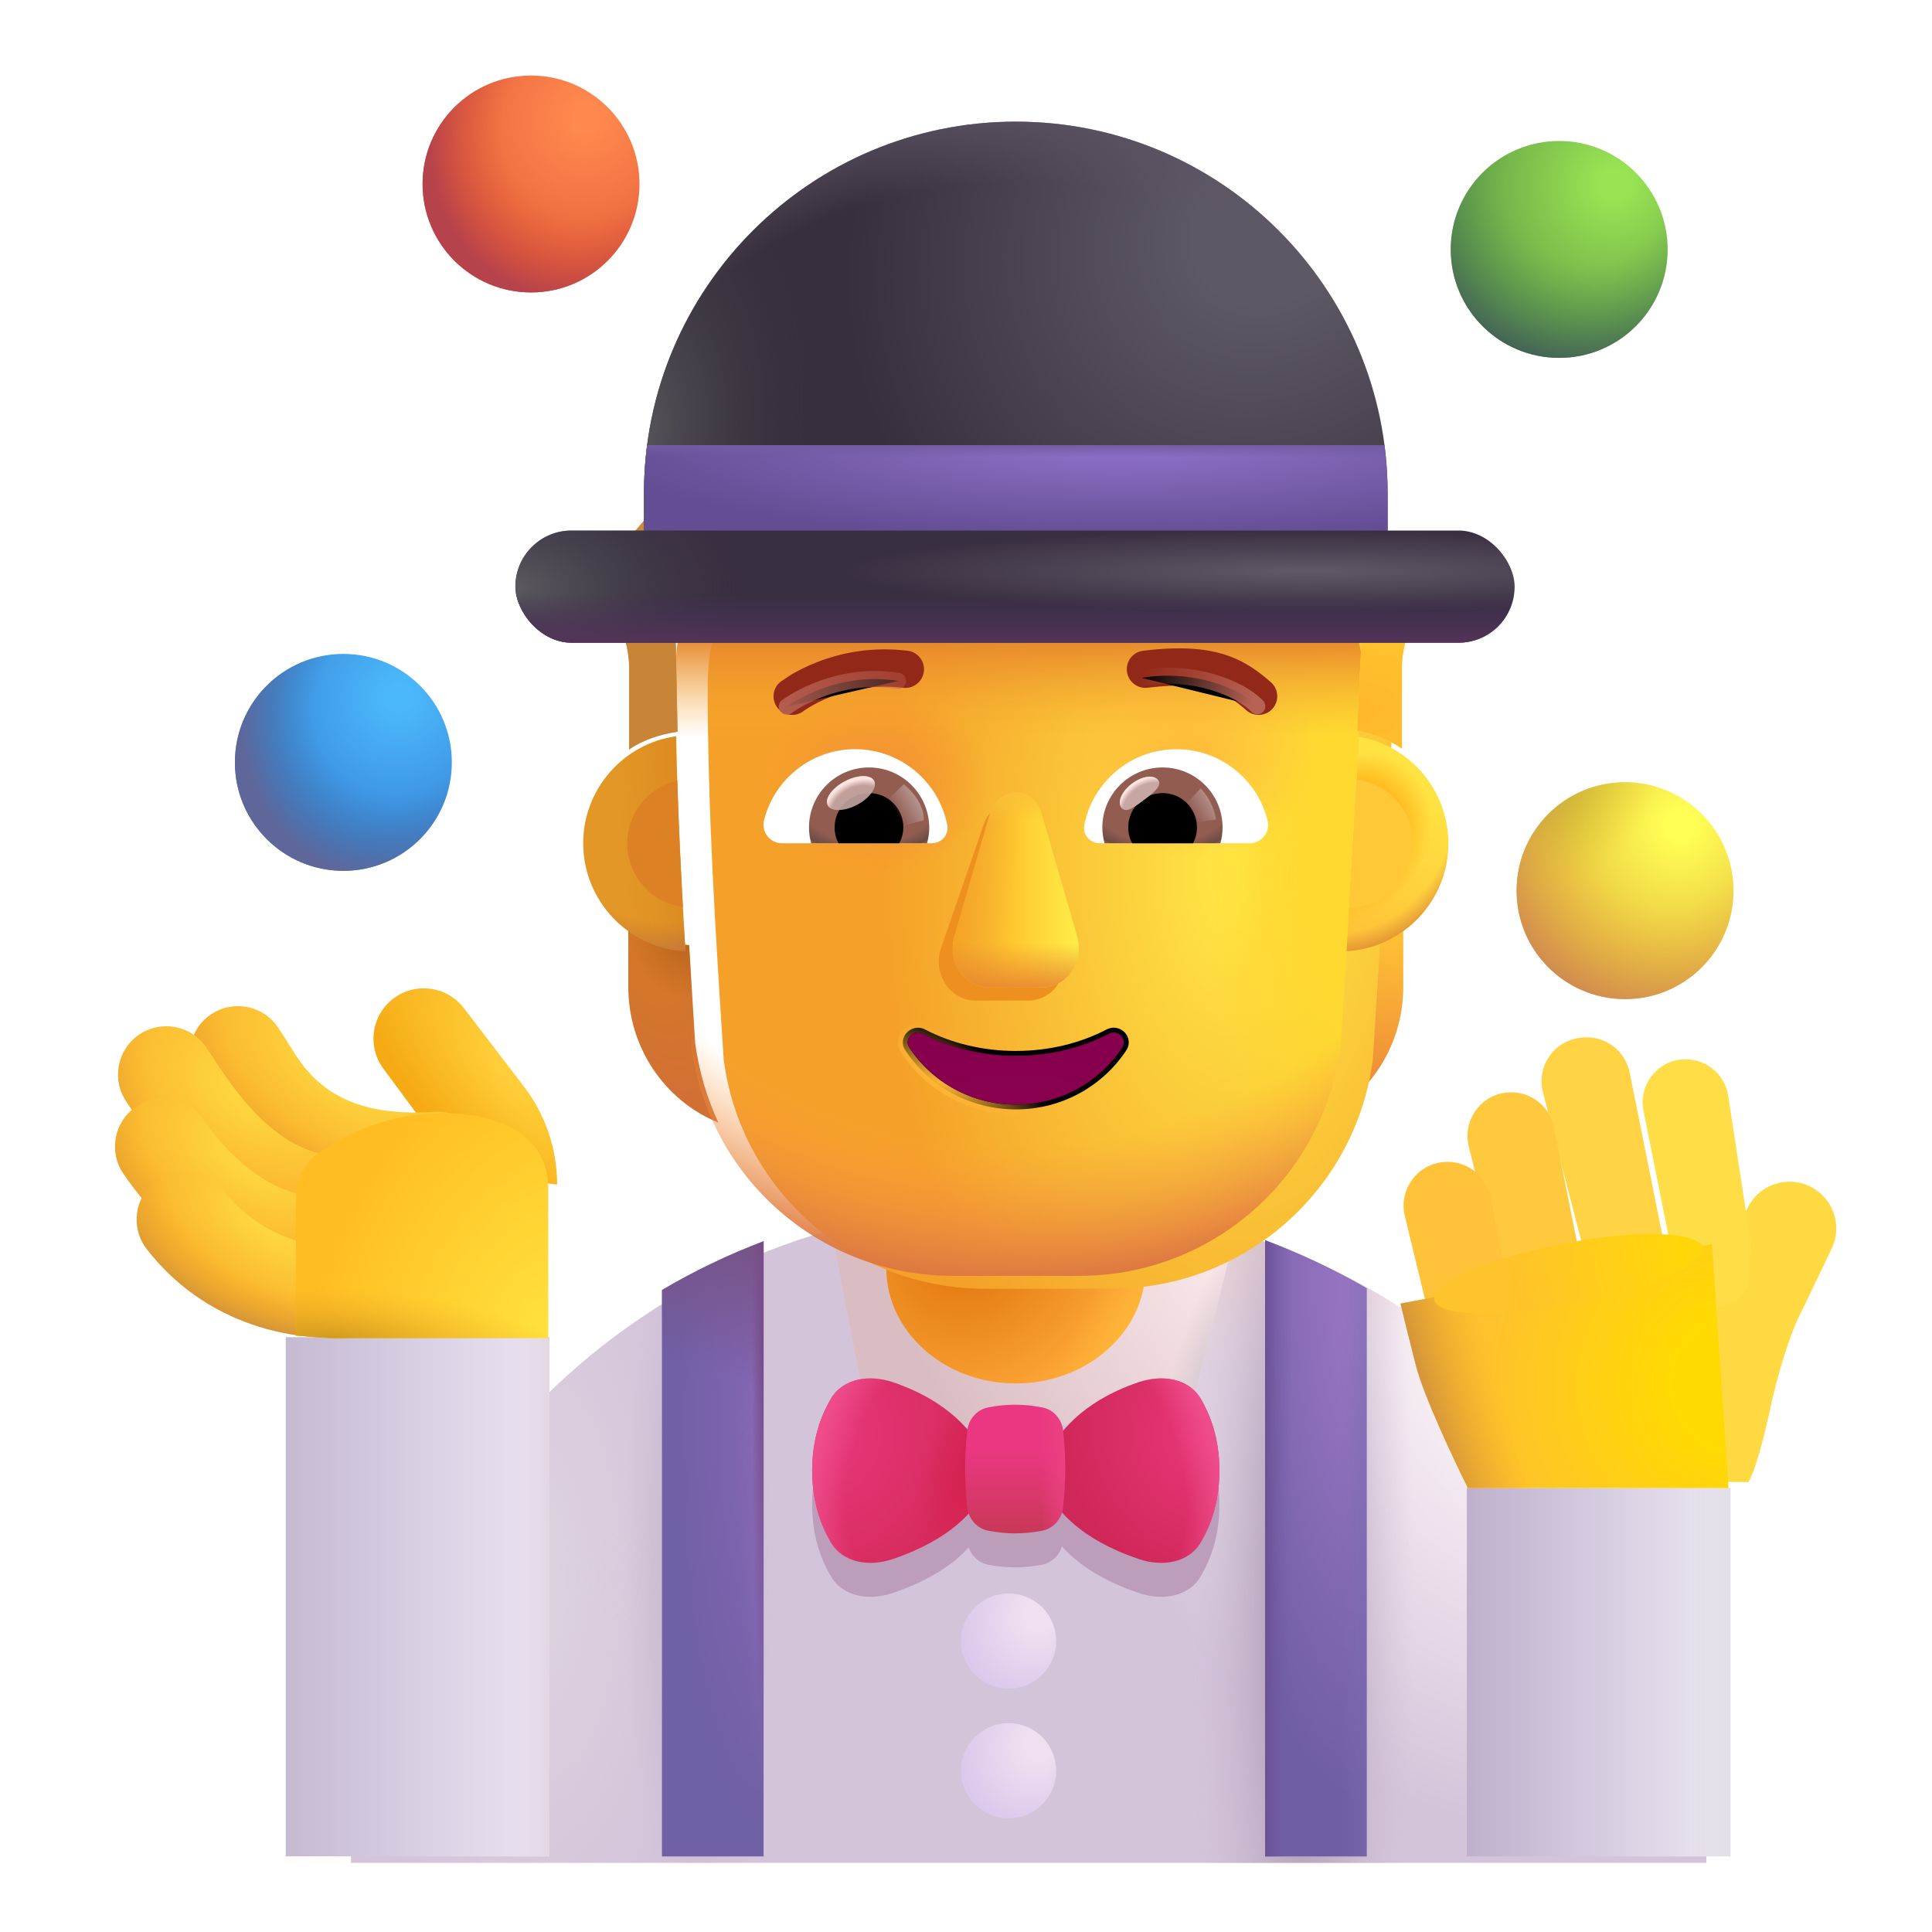 <svg viewBox="1 1 30 30" xmlns="http://www.w3.org/2000/svg">
<g filter="url(#filter0_i_3987_23843)">
<path d="M6.25 29.826C6.25 24.191 10.818 19.623 16.453 19.623H17.094C22.729 19.623 27.297 24.191 27.297 29.826H6.25Z" fill="url(#paint0_radial_3987_23843)"/>
<path d="M6.25 29.826C6.25 24.191 10.818 19.623 16.453 19.623H17.094C22.729 19.623 27.297 24.191 27.297 29.826H6.25Z" fill="url(#paint1_radial_3987_23843)"/>
<path d="M6.25 29.826C6.25 24.191 10.818 19.623 16.453 19.623H17.094C22.729 19.623 27.297 24.191 27.297 29.826H6.25Z" fill="url(#paint2_radial_3987_23843)"/>
<path d="M6.25 29.826C6.25 24.191 10.818 19.623 16.453 19.623H17.094C22.729 19.623 27.297 24.191 27.297 29.826H6.25Z" fill="url(#paint3_radial_3987_23843)"/>
<path d="M6.25 29.826C6.25 24.191 10.818 19.623 16.453 19.623H17.094C22.729 19.623 27.297 24.191 27.297 29.826H6.25Z" fill="url(#paint4_radial_3987_23843)"/>
</g>
<circle cx="6.332" cy="12.838" r="1.684" fill="url(#paint5_radial_3987_23843)"/>
<circle cx="6.332" cy="12.838" r="1.684" fill="url(#paint6_radial_3987_23843)"/>
<circle cx="9.246" cy="3.857" r="1.684" fill="url(#paint7_radial_3987_23843)"/>
<circle cx="9.246" cy="3.857" r="1.684" fill="url(#paint8_radial_3987_23843)"/>
<circle cx="25.211" cy="4.873" r="1.684" fill="url(#paint9_radial_3987_23843)"/>
<circle cx="25.211" cy="4.873" r="1.684" fill="url(#paint10_radial_3987_23843)"/>
<circle cx="26.234" cy="14.83" r="1.684" fill="url(#paint11_radial_3987_23843)"/>
<circle cx="26.234" cy="14.83" r="1.684" fill="url(#paint12_radial_3987_23843)"/>
<circle cx="26.234" cy="14.83" r="1.684" fill="url(#paint13_radial_3987_23843)"/>
<g filter="url(#filter1_di_3987_23843)">
<circle cx="16.761" cy="28.296" r="0.739" fill="url(#paint14_radial_3987_23843)"/>
</g>
<g filter="url(#filter2_di_3987_23843)">
<circle cx="16.761" cy="26.282" r="0.739" fill="url(#paint15_radial_3987_23843)"/>
</g>
<path d="M22.222 29.826H20.644V20.258C21.194 20.462 21.722 20.712 22.222 21.004V29.826Z" fill="url(#paint16_radial_3987_23843)"/>
<path d="M22.222 29.826H20.644V20.258C21.194 20.462 21.722 20.712 22.222 21.004V29.826Z" fill="url(#paint17_linear_3987_23843)"/>
<path d="M22.222 29.826H20.644V20.258C21.194 20.462 21.722 20.712 22.222 21.004V29.826Z" fill="url(#paint18_linear_3987_23843)"/>
<path d="M12.857 29.826H11.279V21.031C11.779 20.736 12.306 20.482 12.857 20.275V29.826Z" fill="url(#paint19_radial_3987_23843)"/>
<path d="M12.857 29.826H11.279V21.031C11.779 20.736 12.306 20.482 12.857 20.275V29.826Z" fill="url(#paint20_radial_3987_23843)"/>
<path d="M12.857 29.826H11.279V21.031C11.779 20.736 12.306 20.482 12.857 20.275V29.826Z" fill="url(#paint21_radial_3987_23843)"/>
<path d="M12.857 29.826H11.279V21.031C11.779 20.736 12.306 20.482 12.857 20.275V29.826Z" fill="url(#paint22_radial_3987_23843)"/>
<g filter="url(#filter3_i_3987_23843)">
<path d="M13.676 20.005L14.289 23.225H19.234L20.031 20.052C19.101 19.773 18.115 19.623 17.094 19.623H16.453C15.491 19.623 14.559 19.756 13.676 20.005Z" fill="url(#paint23_radial_3987_23843)"/>
<path d="M13.676 20.005L14.289 23.225H19.234L20.031 20.052C19.101 19.773 18.115 19.623 17.094 19.623H16.453C15.491 19.623 14.559 19.756 13.676 20.005Z" fill="url(#paint24_radial_3987_23843)"/>
</g>
<rect x="5.437" y="21.764" width="4.094" height="8.062" fill="url(#paint25_linear_3987_23843)"/>
<rect x="5.437" y="21.764" width="4.094" height="8.062" fill="url(#paint26_linear_3987_23843)"/>
<rect x="23.777" y="24.107" width="4.094" height="5.719" fill="url(#paint27_linear_3987_23843)"/>
<rect x="23.777" y="24.107" width="4.094" height="5.719" fill="url(#paint28_linear_3987_23843)"/>
<g filter="url(#filter4_f_3987_23843)">
<path fill-rule="evenodd" clip-rule="evenodd" d="M16.022 23.723C15.809 23.477 15.452 23.189 14.866 22.99C14.505 22.868 14.089 22.923 13.896 23.258C13.755 23.501 13.611 23.861 13.611 24.363C13.611 24.864 13.755 25.225 13.896 25.468C14.089 25.803 14.505 25.858 14.866 25.735C15.47 25.531 15.831 25.261 16.041 25.029C16.089 25.164 16.2 25.269 16.346 25.297C16.636 25.352 16.89 25.352 17.18 25.297C17.332 25.267 17.446 25.156 17.49 25.012C17.698 25.248 18.062 25.526 18.68 25.735C19.042 25.858 19.458 25.803 19.651 25.468C19.791 25.225 19.935 24.87 19.935 24.363C19.935 23.856 19.791 23.501 19.651 23.258C19.458 22.923 19.042 22.868 18.68 22.99C18.078 23.195 17.717 23.493 17.507 23.744C17.485 23.564 17.359 23.415 17.18 23.381C16.89 23.326 16.636 23.326 16.346 23.381C16.174 23.414 16.051 23.553 16.022 23.723Z" fill="#BC9EBB"/>
</g>
<g filter="url(#filter5_i_3987_23843)">
<path d="M14.866 22.463C15.775 22.771 16.134 23.294 16.255 23.545L16.283 23.836L16.255 24.194C16.134 24.445 15.775 24.9 14.866 25.208C14.505 25.331 14.089 25.276 13.896 24.941C13.755 24.698 13.611 24.337 13.611 23.836C13.611 23.334 13.755 22.974 13.896 22.73C14.089 22.395 14.505 22.341 14.866 22.463Z" fill="url(#paint29_radial_3987_23843)"/>
<path d="M14.866 22.463C15.775 22.771 16.134 23.294 16.255 23.545L16.283 23.836L16.255 24.194C16.134 24.445 15.775 24.9 14.866 25.208C14.505 25.331 14.089 25.276 13.896 24.941C13.755 24.698 13.611 24.337 13.611 23.836C13.611 23.334 13.755 22.974 13.896 22.73C14.089 22.395 14.505 22.341 14.866 22.463Z" fill="url(#paint30_radial_3987_23843)"/>
<path d="M14.866 22.463C15.775 22.771 16.134 23.294 16.255 23.545L16.283 23.836L16.255 24.194C16.134 24.445 15.775 24.9 14.866 25.208C14.505 25.331 14.089 25.276 13.896 24.941C13.755 24.698 13.611 24.337 13.611 23.836C13.611 23.334 13.755 22.974 13.896 22.73C14.089 22.395 14.505 22.341 14.866 22.463Z" fill="url(#paint31_radial_3987_23843)"/>
</g>
<g filter="url(#filter6_i_3987_23843)">
<path d="M18.68 22.463C17.771 22.771 17.413 23.294 17.292 23.545L17.264 23.836L17.292 24.194C17.413 24.445 17.771 24.9 18.68 25.208C19.042 25.331 19.458 25.276 19.651 24.941C19.791 24.698 19.935 24.342 19.935 23.836C19.935 23.329 19.791 22.974 19.651 22.73C19.458 22.395 19.042 22.341 18.68 22.463Z" fill="url(#paint32_radial_3987_23843)"/>
<path d="M18.68 22.463C17.771 22.771 17.413 23.294 17.292 23.545L17.264 23.836L17.292 24.194C17.413 24.445 17.771 24.9 18.68 25.208C19.042 25.331 19.458 25.276 19.651 24.941C19.791 24.698 19.935 24.342 19.935 23.836C19.935 23.329 19.791 22.974 19.651 22.73C19.458 22.395 19.042 22.341 18.68 22.463Z" fill="url(#paint33_radial_3987_23843)"/>
</g>
<g filter="url(#filter7_i_3987_23843)">
<path d="M16.018 23.224C16.037 23.041 16.165 22.888 16.346 22.854C16.636 22.798 16.89 22.798 17.18 22.854C17.361 22.888 17.489 23.041 17.508 23.224C17.55 23.619 17.55 24.002 17.508 24.398C17.489 24.581 17.361 24.734 17.18 24.769C16.89 24.824 16.636 24.824 16.346 24.769C16.165 24.734 16.037 24.581 16.018 24.398C15.976 24.003 15.976 23.62 16.018 23.224Z" fill="url(#paint34_linear_3987_23843)"/>
<path d="M16.018 23.224C16.037 23.041 16.165 22.888 16.346 22.854C16.636 22.798 16.89 22.798 17.18 22.854C17.361 22.888 17.489 23.041 17.508 23.224C17.55 23.619 17.55 24.002 17.508 24.398C17.489 24.581 17.361 24.734 17.18 24.769C16.89 24.824 16.636 24.824 16.346 24.769C16.165 24.734 16.037 24.581 16.018 24.398C15.976 24.003 15.976 23.62 16.018 23.224Z" fill="url(#paint35_radial_3987_23843)"/>
</g>
<g filter="url(#filter8_i_3987_23843)">
<path d="M27.851 19.829L27.403 20.654L26.231 22.076L24.75 24.068L27.849 24.115C27.948 23.943 28.067 23.549 28.229 22.788C28.393 22.127 28.555 21.674 28.7 21.412L29.143 20.488C29.299 20.162 29.191 19.771 28.89 19.571C28.535 19.335 28.054 19.454 27.851 19.829Z" fill="#FFD942"/>
</g>
<g filter="url(#filter9_i_3987_23843)">
<path d="M25.92 18.247C25.843 17.866 26.107 17.5 26.493 17.453C26.852 17.409 27.181 17.658 27.236 18.015L27.576 20.237C27.584 20.291 27.586 20.346 27.581 20.401L27.566 20.564C27.561 20.619 27.564 20.674 27.567 20.729C27.582 21.024 27.42 21.244 27.112 21.286C26.793 21.331 26.495 21.119 26.431 20.803L25.92 18.247Z" fill="#FFDD46"/>
</g>
<g filter="url(#filter10_i_3987_23843)">
<path d="M24.458 17.959C24.356 17.564 24.622 17.169 25.026 17.116L25.049 17.113C25.404 17.066 25.734 17.302 25.805 17.653L26.36 20.417C26.431 20.773 26.181 21.113 25.821 21.15C25.518 21.182 25.238 20.987 25.162 20.692L24.458 17.959Z" fill="#FFD343"/>
</g>
<g filter="url(#filter11_i_3987_23843)">
<path d="M23.407 18.803C23.309 18.411 23.573 18.021 23.974 17.967C24.328 17.919 24.66 18.154 24.73 18.505L25.285 21.271C25.357 21.626 25.108 21.964 24.748 22.002C24.445 22.033 24.164 21.837 24.09 21.541L23.407 18.803Z" fill="#FFC93E"/>
</g>
<g filter="url(#filter12_i_3987_23843)">
<path d="M22.414 19.881C22.319 19.489 22.585 19.101 22.985 19.047C23.34 18.999 23.673 19.235 23.744 19.587L24.104 21.38C24.22 21.958 23.565 22.376 23.09 22.028C22.967 21.938 22.88 21.807 22.844 21.659L22.414 19.881Z" fill="#FFC239"/>
</g>
<path d="M22.989 22.213C23.108 22.676 23.575 23.669 23.794 24.107H27.841L27.583 20.318L22.747 21.242C22.778 21.373 22.87 21.749 22.989 22.213Z" fill="url(#paint36_radial_3987_23843)"/>
<path d="M22.989 22.213C23.108 22.676 23.575 23.669 23.794 24.107H27.841L27.583 20.318L22.747 21.242C22.778 21.373 22.87 21.749 22.989 22.213Z" fill="url(#paint37_radial_3987_23843)"/>
<g filter="url(#filter13_i_3987_23843)">
<path d="M6.803 17.694C6.546 17.347 6.619 16.857 6.966 16.6C7.309 16.346 7.792 16.414 8.052 16.753L8.983 17.967C9.319 18.405 9.501 18.942 9.501 19.494L8.002 19.314L6.803 17.694Z" fill="url(#paint38_radial_3987_23843)"/>
</g>
<path fill-rule="evenodd" clip-rule="evenodd" d="M4.273 16.754C4.615 16.52 5.082 16.608 5.315 16.95C5.377 17.04 5.43 17.125 5.481 17.208C5.622 17.436 5.748 17.64 6 17.845C6.292 18.083 6.794 18.33 7.747 18.265C8.16 18.237 8.518 18.55 8.546 18.963C8.574 19.376 8.262 19.734 7.849 19.762C6.559 19.85 5.671 19.511 5.053 19.008C4.575 18.619 4.273 18.118 4.136 17.892C4.111 17.849 4.091 17.817 4.077 17.796C3.843 17.454 3.931 16.988 4.273 16.754Z" fill="url(#paint39_radial_3987_23843)"/>
<path fill-rule="evenodd" clip-rule="evenodd" d="M4.273 16.754C4.615 16.52 5.082 16.608 5.315 16.95C5.377 17.04 5.43 17.125 5.481 17.208C5.622 17.436 5.748 17.64 6 17.845C6.292 18.083 6.794 18.33 7.747 18.265C8.16 18.237 8.518 18.55 8.546 18.963C8.574 19.376 8.262 19.734 7.849 19.762C6.559 19.85 5.671 19.511 5.053 19.008C4.575 18.619 4.273 18.118 4.136 17.892C4.111 17.849 4.091 17.817 4.077 17.796C3.843 17.454 3.931 16.988 4.273 16.754Z" fill="url(#paint40_radial_3987_23843)"/>
<path fill-rule="evenodd" clip-rule="evenodd" d="M3.16 17.066C3.502 16.833 3.969 16.921 4.202 17.262C4.239 17.316 4.277 17.375 4.318 17.436C4.488 17.695 4.697 18.012 4.994 18.313C5.354 18.676 5.762 18.927 6.24 18.952C6.654 18.974 6.971 19.328 6.949 19.741C6.927 20.155 6.574 20.472 6.16 20.45C5.169 20.398 4.43 19.875 3.928 19.367C3.512 18.947 3.203 18.474 3.04 18.224C3.009 18.177 2.984 18.138 2.964 18.109C2.73 17.767 2.818 17.3 3.16 17.066Z" fill="url(#paint41_radial_3987_23843)"/>
<path fill-rule="evenodd" clip-rule="evenodd" d="M3.16 17.066C3.502 16.833 3.969 16.921 4.202 17.262C4.239 17.316 4.277 17.375 4.318 17.436C4.488 17.695 4.697 18.012 4.994 18.313C5.354 18.676 5.762 18.927 6.24 18.952C6.654 18.974 6.971 19.328 6.949 19.741C6.927 20.155 6.574 20.472 6.16 20.45C5.169 20.398 4.43 19.875 3.928 19.367C3.512 18.947 3.203 18.474 3.04 18.224C3.009 18.177 2.984 18.138 2.964 18.109C2.73 17.767 2.818 17.3 3.16 17.066Z" fill="url(#paint42_radial_3987_23843)"/>
<path fill-rule="evenodd" clip-rule="evenodd" d="M3.113 18.184C3.455 17.95 3.922 18.038 4.155 18.38C4.467 18.835 5.129 19.584 6.005 19.584C6.419 19.584 6.755 19.92 6.755 20.334C6.755 20.748 6.419 21.084 6.005 21.084C4.303 21.084 3.246 19.708 2.917 19.226C2.683 18.884 2.771 18.417 3.113 18.184Z" fill="url(#paint43_radial_3987_23843)"/>
<path fill-rule="evenodd" clip-rule="evenodd" d="M3.113 18.184C3.455 17.95 3.922 18.038 4.155 18.38C4.467 18.835 5.129 19.584 6.005 19.584C6.419 19.584 6.755 19.92 6.755 20.334C6.755 20.748 6.419 21.084 6.005 21.084C4.303 21.084 3.246 19.708 2.917 19.226C2.683 18.884 2.771 18.417 3.113 18.184Z" fill="url(#paint44_radial_3987_23843)"/>
<path fill-rule="evenodd" clip-rule="evenodd" d="M3.416 19.34C3.745 19.088 4.215 19.151 4.467 19.479C4.711 19.797 5.3 20.361 6.267 20.361C6.681 20.361 7.017 20.697 7.017 21.111C7.017 21.526 6.681 21.781 6.267 21.781C4.584 21.781 3.674 20.91 3.277 20.392C3.025 20.063 3.087 19.592 3.416 19.34Z" fill="url(#paint45_radial_3987_23843)"/>
<path fill-rule="evenodd" clip-rule="evenodd" d="M3.416 19.34C3.745 19.088 4.215 19.151 4.467 19.479C4.711 19.797 5.3 20.361 6.267 20.361C6.681 20.361 7.017 20.697 7.017 21.111C7.017 21.526 6.681 21.781 6.267 21.781C4.584 21.781 3.674 20.91 3.277 20.392C3.025 20.063 3.087 19.592 3.416 19.34Z" fill="url(#paint46_radial_3987_23843)"/>
<path d="M5.963 18.892C5.719 19.055 5.594 19.339 5.594 19.633V21.74L6.211 21.779H9.513V19.451C9.513 18.615 8.708 18.201 7.544 18.303C6.888 18.36 6.335 18.642 5.963 18.892Z" fill="url(#paint47_radial_3987_23843)"/>
<path d="M5.963 18.892C5.719 19.055 5.594 19.339 5.594 19.633V21.74L6.211 21.779H9.513V19.451C9.513 18.615 8.708 18.201 7.544 18.303C6.888 18.36 6.335 18.642 5.963 18.892Z" fill="url(#paint48_radial_3987_23843)"/>
<path d="M14.762 18.363C14.762 17.372 15.662 16.568 16.773 16.568C17.884 16.568 18.785 17.372 18.785 18.363V20.688C18.785 21.679 17.884 22.482 16.773 22.482C15.662 22.482 14.762 21.679 14.762 20.688V18.363Z" fill="url(#paint49_radial_3987_23843)"/>
<path d="M14.762 18.363C14.762 17.372 15.662 16.568 16.773 16.568C17.884 16.568 18.785 17.372 18.785 18.363V20.688C18.785 21.679 17.884 22.482 16.773 22.482C15.662 22.482 14.762 21.679 14.762 20.688V18.363Z" fill="url(#paint50_radial_3987_23843)"/>
<g filter="url(#filter14_f_3987_23843)">
<ellipse cx="25.353" cy="20.78" rx="2.12" ry="0.475" transform="rotate(-11.027 25.353 20.78)" fill="url(#paint51_radial_3987_23843)"/>
</g>
<path d="M21.846 15.675C22.196 15.664 22.523 15.546 22.79 15.354V16.325C22.79 17.257 22.235 18.087 21.391 18.432C21.568 18.053 21.691 17.641 21.752 17.201L21.846 15.675Z" fill="url(#paint52_radial_3987_23843)"/>
<path d="M21.846 15.675C22.196 15.664 22.523 15.546 22.79 15.354V16.325C22.79 17.257 22.235 18.087 21.391 18.432C21.568 18.053 21.691 17.641 21.752 17.201L21.846 15.675Z" fill="url(#paint53_radial_3987_23843)"/>
<path d="M11.7 15.675C11.35 15.664 11.023 15.546 10.756 15.354V16.325C10.756 17.257 11.312 18.087 12.155 18.432C11.978 18.053 11.856 17.641 11.795 17.201L11.7 15.675Z" fill="url(#paint54_radial_3987_23843)"/>
<path d="M11.7 15.675C11.35 15.664 11.023 15.546 10.756 15.354V16.325C10.756 17.257 11.312 18.087 12.155 18.432C11.978 18.053 11.856 17.641 11.795 17.201L11.7 15.675Z" fill="url(#paint55_radial_3987_23843)"/>
<g filter="url(#filter15_ii_3987_23843)">
<path d="M11.738 17.257C12.007 19.294 13.74 20.811 15.793 20.811H17.762C19.814 20.811 21.548 19.294 21.817 17.257C21.94 15.291 22.064 13.333 22.155 11.368C22.144 10.568 21.513 9.907 20.716 9.874H19.255C18.258 9.874 17.356 9.286 16.947 8.368C16.841 8.105 16.587 7.932 16.305 7.932H14.976C13.05 7.932 11.489 9.51 11.489 11.458C11.489 13.4 11.611 15.31 11.738 17.257Z" fill="url(#paint56_radial_3987_23843)"/>
</g>
<path d="M11.738 17.257C12.007 19.294 13.74 20.811 15.793 20.811H17.762C19.814 20.811 21.548 19.294 21.817 17.257C21.94 15.291 22.064 13.333 22.155 11.368C22.144 10.568 21.513 9.907 20.716 9.874H19.255C18.258 9.874 17.356 9.286 16.947 8.368C16.841 8.105 16.587 7.932 16.305 7.932H14.976C13.05 7.932 11.489 9.51 11.489 11.458C11.489 13.4 11.611 15.31 11.738 17.257Z" fill="url(#paint57_radial_3987_23843)"/>
<path d="M11.738 17.257C12.007 19.294 13.74 20.811 15.793 20.811H17.762C19.814 20.811 21.548 19.294 21.817 17.257C21.94 15.291 22.064 13.333 22.155 11.368C22.144 10.568 21.513 9.907 20.716 9.874H19.255C18.258 9.874 17.356 9.286 16.947 8.368C16.841 8.105 16.587 7.932 16.305 7.932H14.976C13.05 7.932 11.489 9.51 11.489 11.458C11.489 13.4 11.611 15.31 11.738 17.257Z" fill="url(#paint58_radial_3987_23843)"/>
<path d="M11.738 17.257C12.007 19.294 13.74 20.811 15.793 20.811H17.762C19.814 20.811 21.548 19.294 21.817 17.257C21.94 15.291 22.064 13.333 22.155 11.368C22.144 10.568 21.513 9.907 20.716 9.874H19.255C18.258 9.874 17.356 9.286 16.947 8.368C16.841 8.105 16.587 7.932 16.305 7.932H14.976C13.05 7.932 11.489 9.51 11.489 11.458C11.489 13.4 11.611 15.31 11.738 17.257Z" fill="url(#paint59_radial_3987_23843)"/>
<path d="M11.738 17.257C12.007 19.294 13.74 20.811 15.793 20.811H17.762C19.814 20.811 21.548 19.294 21.817 17.257C21.94 15.291 22.064 13.333 22.155 11.368C22.144 10.568 21.513 9.907 20.716 9.874H19.255C18.258 9.874 17.356 9.286 16.947 8.368C16.841 8.105 16.587 7.932 16.305 7.932H14.976C13.05 7.932 11.489 9.51 11.489 11.458C11.489 13.4 11.611 15.31 11.738 17.257Z" fill="url(#paint60_radial_3987_23843)"/>
<path d="M11.738 17.257C12.007 19.294 13.74 20.811 15.793 20.811H17.762C19.814 20.811 21.548 19.294 21.817 17.257C21.94 15.291 22.064 13.333 22.155 11.368C22.144 10.568 21.513 9.907 20.716 9.874H19.255C18.258 9.874 17.356 9.286 16.947 8.368C16.841 8.105 16.587 7.932 16.305 7.932H14.976C13.05 7.932 11.489 9.51 11.489 11.458C11.489 13.4 11.611 15.31 11.738 17.257Z" fill="url(#paint61_linear_3987_23843)"/>
<g filter="url(#filter16_f_3987_23843)">
<path d="M16.266 13.829L15.603 15.748C15.49 16.142 15.762 16.537 16.146 16.537H16.967C17.352 16.537 17.624 16.136 17.51 15.748L16.956 13.829C16.837 13.405 16.39 13.405 16.266 13.829Z" fill="#EE9020"/>
</g>
<g filter="url(#filter17_f_3987_23843)">
<path d="M16.374 13.625L15.82 15.544C15.707 15.938 15.978 16.333 16.363 16.333H17.184C17.569 16.333 17.84 15.932 17.727 15.544L17.172 13.625C17.053 13.2 16.499 13.2 16.374 13.625Z" fill="url(#paint62_linear_3987_23843)"/>
<path d="M16.374 13.625L15.82 15.544C15.707 15.938 15.978 16.333 16.363 16.333H17.184C17.569 16.333 17.84 15.932 17.727 15.544L17.172 13.625C17.053 13.2 16.499 13.2 16.374 13.625Z" fill="url(#paint63_linear_3987_23843)"/>
<path d="M16.374 13.625L15.82 15.544C15.707 15.938 15.978 16.333 16.363 16.333H17.184C17.569 16.333 17.84 15.932 17.727 15.544L17.172 13.625C17.053 13.2 16.499 13.2 16.374 13.625Z" fill="url(#paint64_linear_3987_23843)"/>
<path d="M16.374 13.625L15.82 15.544C15.707 15.938 15.978 16.333 16.363 16.333H17.184C17.569 16.333 17.84 15.932 17.727 15.544L17.172 13.625C17.053 13.2 16.499 13.2 16.374 13.625Z" fill="url(#paint65_linear_3987_23843)"/>
</g>
<g filter="url(#filter18_f_3987_23843)">
<path d="M15.362 16.985L15.362 16.985L15.361 16.984C15.256 16.931 15.147 16.965 15.082 17.033C15.017 17.101 14.991 17.213 15.059 17.311C15.422 17.861 16.054 18.227 16.773 18.227C17.493 18.227 18.125 17.861 18.488 17.311C18.555 17.211 18.53 17.099 18.463 17.03C18.398 16.962 18.289 16.932 18.185 16.984L18.185 16.984L18.184 16.985C17.777 17.197 17.296 17.319 16.773 17.319C16.255 17.319 15.769 17.197 15.362 16.985Z" stroke="url(#paint66_radial_3987_23843)" stroke-width="0.15"/>
</g>
<path d="M16.773 17.394C16.244 17.394 15.746 17.269 15.327 17.051C15.184 16.979 15.031 17.14 15.121 17.269C15.47 17.799 16.079 18.152 16.773 18.152C17.467 18.152 18.076 17.799 18.425 17.269C18.515 17.134 18.362 16.979 18.219 17.051C17.8 17.269 17.308 17.394 16.773 17.394Z" fill="url(#paint67_radial_3987_23843)"/>
<g filter="url(#filter19_ii_3987_23843)">
<path d="M21.839 7.439C22.376 7.624 21.768 8.867 22.073 9.404C22.56 10.261 23.577 10.417 23.051 11.172C22.869 11.441 22.769 11.76 22.769 12.085V13.325C22.574 13.189 22.317 13.088 22.073 13.045L22.155 11.368C22.144 10.568 21.513 9.908 20.716 9.874H19.255C18.258 9.874 17.356 9.286 16.947 8.368C16.841 8.105 16.587 7.932 16.305 7.932H14.976C13.05 7.932 11.489 9.51 11.489 11.458L11.521 13.062C11.256 13.101 10.979 13.19 10.77 13.337V12.085C10.77 11.76 10.67 11.441 10.488 11.172C9.989 10.439 10.813 10.238 11.25 9.404C11.554 8.828 11.135 7.641 11.694 7.445C12.292 7.232 12.801 6.829 13.139 6.286C13.57 5.598 14.329 5.139 15.198 5.139C15.535 5.139 15.856 5.211 16.155 5.335C16.554 5.508 17.002 5.508 17.4 5.335C17.694 5.211 18.015 5.139 18.352 5.139C19.232 5.139 20.002 5.614 20.428 6.32C20.749 6.851 21.253 7.238 21.839 7.439Z" fill="url(#paint68_linear_3987_23843)"/>
<path d="M21.839 7.439C22.376 7.624 21.768 8.867 22.073 9.404C22.56 10.261 23.577 10.417 23.051 11.172C22.869 11.441 22.769 11.76 22.769 12.085V13.325C22.574 13.189 22.317 13.088 22.073 13.045L22.155 11.368C22.144 10.568 21.513 9.908 20.716 9.874H19.255C18.258 9.874 17.356 9.286 16.947 8.368C16.841 8.105 16.587 7.932 16.305 7.932H14.976C13.05 7.932 11.489 9.51 11.489 11.458L11.521 13.062C11.256 13.101 10.979 13.19 10.77 13.337V12.085C10.77 11.76 10.67 11.441 10.488 11.172C9.989 10.439 10.813 10.238 11.25 9.404C11.554 8.828 11.135 7.641 11.694 7.445C12.292 7.232 12.801 6.829 13.139 6.286C13.57 5.598 14.329 5.139 15.198 5.139C15.535 5.139 15.856 5.211 16.155 5.335C16.554 5.508 17.002 5.508 17.4 5.335C17.694 5.211 18.015 5.139 18.352 5.139C19.232 5.139 20.002 5.614 20.428 6.32C20.749 6.851 21.253 7.238 21.839 7.439Z" fill="url(#paint69_radial_3987_23843)"/>
<path d="M21.839 7.439C22.376 7.624 21.768 8.867 22.073 9.404C22.56 10.261 23.577 10.417 23.051 11.172C22.869 11.441 22.769 11.76 22.769 12.085V13.325C22.574 13.189 22.317 13.088 22.073 13.045L22.155 11.368C22.144 10.568 21.513 9.908 20.716 9.874H19.255C18.258 9.874 17.356 9.286 16.947 8.368C16.841 8.105 16.587 7.932 16.305 7.932H14.976C13.05 7.932 11.489 9.51 11.489 11.458L11.521 13.062C11.256 13.101 10.979 13.19 10.77 13.337V12.085C10.77 11.76 10.67 11.441 10.488 11.172C9.989 10.439 10.813 10.238 11.25 9.404C11.554 8.828 11.135 7.641 11.694 7.445C12.292 7.232 12.801 6.829 13.139 6.286C13.57 5.598 14.329 5.139 15.198 5.139C15.535 5.139 15.856 5.211 16.155 5.335C16.554 5.508 17.002 5.508 17.4 5.335C17.694 5.211 18.015 5.139 18.352 5.139C19.232 5.139 20.002 5.614 20.428 6.32C20.749 6.851 21.253 7.238 21.839 7.439Z" fill="url(#paint70_radial_3987_23843)"/>
<path d="M21.839 7.439C22.376 7.624 21.768 8.867 22.073 9.404C22.56 10.261 23.577 10.417 23.051 11.172C22.869 11.441 22.769 11.76 22.769 12.085V13.325C22.574 13.189 22.317 13.088 22.073 13.045L22.155 11.368C22.144 10.568 21.513 9.908 20.716 9.874H19.255C18.258 9.874 17.356 9.286 16.947 8.368C16.841 8.105 16.587 7.932 16.305 7.932H14.976C13.05 7.932 11.489 9.51 11.489 11.458L11.521 13.062C11.256 13.101 10.979 13.19 10.77 13.337V12.085C10.77 11.76 10.67 11.441 10.488 11.172C9.989 10.439 10.813 10.238 11.25 9.404C11.554 8.828 11.135 7.641 11.694 7.445C12.292 7.232 12.801 6.829 13.139 6.286C13.57 5.598 14.329 5.139 15.198 5.139C15.535 5.139 15.856 5.211 16.155 5.335C16.554 5.508 17.002 5.508 17.4 5.335C17.694 5.211 18.015 5.139 18.352 5.139C19.232 5.139 20.002 5.614 20.428 6.32C20.749 6.851 21.253 7.238 21.839 7.439Z" fill="url(#paint71_radial_3987_23843)"/>
<path d="M21.839 7.439C22.376 7.624 21.768 8.867 22.073 9.404C22.56 10.261 23.577 10.417 23.051 11.172C22.869 11.441 22.769 11.76 22.769 12.085V13.325C22.574 13.189 22.317 13.088 22.073 13.045L22.155 11.368C22.144 10.568 21.513 9.908 20.716 9.874H19.255C18.258 9.874 17.356 9.286 16.947 8.368C16.841 8.105 16.587 7.932 16.305 7.932H14.976C13.05 7.932 11.489 9.51 11.489 11.458L11.521 13.062C11.256 13.101 10.979 13.19 10.77 13.337V12.085C10.77 11.76 10.67 11.441 10.488 11.172C9.989 10.439 10.813 10.238 11.25 9.404C11.554 8.828 11.135 7.641 11.694 7.445C12.292 7.232 12.801 6.829 13.139 6.286C13.57 5.598 14.329 5.139 15.198 5.139C15.535 5.139 15.856 5.211 16.155 5.335C16.554 5.508 17.002 5.508 17.4 5.335C17.694 5.211 18.015 5.139 18.352 5.139C19.232 5.139 20.002 5.614 20.428 6.32C20.749 6.851 21.253 7.238 21.839 7.439Z" fill="url(#paint72_radial_3987_23843)"/>
</g>
<g filter="url(#filter20_i_3987_23843)">
<path d="M20.634 11.793C20.451 11.634 20.238 11.466 19.916 11.364C19.599 11.264 19.201 11.237 18.651 11.305C18.492 11.324 18.38 11.468 18.399 11.627C18.418 11.786 18.563 11.899 18.721 11.879C19.224 11.818 19.531 11.85 19.743 11.916C19.95 11.981 20.09 12.087 20.254 12.23C20.374 12.335 20.557 12.322 20.662 12.202C20.767 12.081 20.754 11.899 20.634 11.793Z" fill="#922817"/>
</g>
<g filter="url(#filter21_i_3987_23843)">
<path d="M13.179 11.68C13.273 11.624 13.408 11.552 13.579 11.485C13.921 11.35 14.409 11.233 14.994 11.305C15.152 11.324 15.265 11.469 15.246 11.627C15.226 11.786 15.082 11.899 14.923 11.88C14.455 11.822 14.065 11.915 13.791 12.023C13.654 12.077 13.547 12.134 13.476 12.177C13.441 12.198 13.414 12.215 13.398 12.227C13.389 12.232 13.384 12.237 13.38 12.239L13.378 12.241C13.252 12.338 13.07 12.316 12.973 12.19C12.874 12.063 12.897 11.882 13.023 11.784L13.179 11.68Z" fill="#922817"/>
</g>
<path d="M19.268 12.634C19.95 12.634 20.526 13.104 20.682 13.739C20.729 13.921 20.589 14.094 20.403 14.094H18.075C17.926 14.094 17.808 13.959 17.837 13.811C17.969 13.142 18.557 12.634 19.268 12.634Z" fill="white"/>
<path d="M19.052 12.917C19.569 12.917 19.984 13.336 19.984 13.848C19.984 13.933 19.971 14.018 19.95 14.094H18.151C18.13 14.013 18.117 13.933 18.117 13.848C18.117 13.336 18.536 12.917 19.052 12.917Z" fill="url(#paint73_radial_3987_23843)"/>
<path d="M18.519 13.848C18.519 13.552 18.756 13.315 19.052 13.315C19.349 13.315 19.586 13.552 19.586 13.848C19.586 13.937 19.564 14.022 19.526 14.094H18.582C18.54 14.022 18.519 13.937 18.519 13.848Z" fill="black"/>
<g filter="url(#filter22_f_3987_23843)">
<path d="M18.984 13.114C19.05 13.203 18.912 13.311 18.754 13.429C18.596 13.547 18.479 13.63 18.413 13.541C18.346 13.452 18.42 13.285 18.578 13.167C18.736 13.049 18.918 13.025 18.984 13.114Z" fill="#C7A7A3"/>
<path d="M18.984 13.114C19.05 13.203 18.912 13.311 18.754 13.429C18.596 13.547 18.479 13.63 18.413 13.541C18.346 13.452 18.42 13.285 18.578 13.167C18.736 13.049 18.918 13.025 18.984 13.114Z" fill="url(#paint74_radial_3987_23843)"/>
</g>
<g filter="url(#filter23_f_3987_23843)">
<path d="M19.882 13.726C19.848 13.485 19.707 13.304 19.641 13.243L19.369 13.541L19.492 13.779L19.882 13.726Z" fill="url(#paint75_linear_3987_23843)"/>
</g>
<path d="M14.278 12.633C13.597 12.633 13.021 13.103 12.864 13.738C12.818 13.92 12.957 14.094 13.143 14.094H15.472C15.62 14.094 15.739 13.958 15.709 13.81C15.578 13.141 14.985 12.633 14.278 12.633Z" fill="white"/>
<path d="M14.494 12.917C13.977 12.917 13.562 13.336 13.562 13.848C13.562 13.933 13.575 14.018 13.596 14.094H15.396C15.417 14.014 15.429 13.933 15.429 13.848C15.425 13.336 15.01 12.917 14.494 12.917Z" fill="url(#paint76_radial_3987_23843)"/>
<path d="M15.027 13.848C15.027 13.552 14.79 13.315 14.494 13.315C14.197 13.315 13.96 13.552 13.96 13.848C13.96 13.937 13.982 14.022 14.02 14.094H14.964C15.002 14.022 15.027 13.937 15.027 13.848Z" fill="black"/>
<g filter="url(#filter24_f_3987_23843)">
<path d="M15.345 13.739C15.345 13.438 15.1 13.237 15.034 13.177L14.733 13.468L14.918 13.845L15.345 13.739Z" fill="url(#paint77_linear_3987_23843)"/>
</g>
<g filter="url(#filter25_f_3987_23843)">
<ellipse cx="14.213" cy="13.315" rx="0.407" ry="0.206" transform="rotate(-27.914 14.213 13.315)" fill="#C7A7A3" fill-opacity="0.9"/>
<ellipse cx="14.213" cy="13.315" rx="0.407" ry="0.206" transform="rotate(-27.914 14.213 13.315)" fill="url(#paint78_radial_3987_23843)"/>
</g>
<path d="M21.91 15.77C21.978 14.66 22.044 13.55 22.102 12.44C22.891 12.578 23.49 13.266 23.49 14.094C23.49 14.988 22.791 15.719 21.91 15.77Z" fill="url(#paint79_linear_3987_23843)"/>
<path d="M21.91 15.77C21.978 14.66 22.044 13.55 22.102 12.44C22.891 12.578 23.49 13.266 23.49 14.094C23.49 14.988 22.791 15.719 21.91 15.77Z" fill="url(#paint80_radial_3987_23843)"/>
<path d="M21.91 15.77C21.978 14.66 22.044 13.55 22.102 12.44C22.891 12.578 23.49 13.266 23.49 14.094C23.49 14.988 22.791 15.719 21.91 15.77Z" fill="url(#paint81_radial_3987_23843)"/>
<path d="M11.499 12.432C10.684 12.547 10.056 13.247 10.056 14.094C10.056 14.991 10.759 15.723 11.644 15.771C11.576 14.656 11.521 13.547 11.499 12.432Z" fill="url(#paint82_linear_3987_23843)"/>
<path d="M11.499 12.432C10.684 12.547 10.056 13.247 10.056 14.094C10.056 14.991 10.759 15.723 11.644 15.771C11.576 14.656 11.521 13.547 11.499 12.432Z" fill="url(#paint83_radial_3987_23843)"/>
<g filter="url(#filter26_f_3987_23843)">
<path d="M11.517 13.121C11.072 13.221 10.739 13.619 10.739 14.094C10.739 14.6 11.116 15.018 11.604 15.082C11.568 14.428 11.537 13.775 11.517 13.121Z" fill="#DD8224"/>
</g>
<g filter="url(#filter27_f_3987_23843)">
<path d="M21.951 15.091C21.991 14.429 22.03 13.767 22.067 13.105C22.558 13.166 22.939 13.586 22.939 14.094C22.939 14.642 22.497 15.086 21.951 15.091Z" fill="#FFC837"/>
</g>
<g filter="url(#filter28_f_3987_23843)">
<path d="M13.218 11.972C13.486 11.78 14.155 11.441 14.945 11.574" stroke="url(#paint84_linear_3987_23843)" stroke-width="0.25" stroke-linecap="round"/>
</g>
<g filter="url(#filter29_f_3987_23843)">
<path d="M20.523 11.967C20.246 11.678 19.517 11.393 18.727 11.526" stroke="url(#paint85_linear_3987_23843)" stroke-width="0.25" stroke-linecap="round"/>
</g>
<path d="M11 8.662C11 5.474 13.585 2.889 16.773 2.889C19.962 2.889 22.547 5.474 22.547 8.662V10.31H11V8.662Z" fill="url(#paint86_radial_3987_23843)"/>
<path d="M11 8.662C11 5.474 13.585 2.889 16.773 2.889C19.962 2.889 22.547 5.474 22.547 8.662V10.31H11V8.662Z" fill="url(#paint87_radial_3987_23843)"/>
<path d="M11 8.662C11 5.474 13.585 2.889 16.773 2.889C19.962 2.889 22.547 5.474 22.547 8.662V10.31H11V8.662Z" fill="url(#paint88_radial_3987_23843)"/>
<path d="M11.048 7.912C11.017 8.158 11 8.408 11 8.662V10.31H22.547V8.662C22.547 8.408 22.53 8.158 22.498 7.912H11.048Z" fill="url(#paint89_radial_3987_23843)"/>
<path d="M11.048 7.912C11.017 8.158 11 8.408 11 8.662V10.31H22.547V8.662C22.547 8.408 22.53 8.158 22.498 7.912H11.048Z" fill="url(#paint90_linear_3987_23843)"/>
<rect x="9.003" y="9.238" width="15.516" height="1.742" rx="0.871" fill="url(#paint91_radial_3987_23843)"/>
<rect x="9.003" y="9.238" width="15.516" height="1.742" rx="0.871" fill="url(#paint92_radial_3987_23843)"/>
<rect x="9.003" y="9.238" width="15.516" height="1.742" rx="0.871" fill="url(#paint93_linear_3987_23843)"/>
<defs>
<filter id="filter0_i_3987_23843" x="6.25" y="19.623" width="21.247" height="10.303" filterUnits="userSpaceOnUse" color-interpolation-filters="sRGB">
<feFlood flood-opacity="0" result="BackgroundImageFix"/>
<feBlend mode="normal" in="SourceGraphic" in2="BackgroundImageFix" result="shape"/>
<feColorMatrix in="SourceAlpha" type="matrix" values="0 0 0 0 0 0 0 0 0 0 0 0 0 0 0 0 0 0 127 0" result="hardAlpha"/>
<feOffset dx="0.2" dy="0.1"/>
<feGaussianBlur stdDeviation="0.25"/>
<feComposite in2="hardAlpha" operator="arithmetic" k2="-1" k3="1"/>
<feColorMatrix type="matrix" values="0 0 0 0 0.776 0 0 0 0 0.745 0 0 0 0 0.741 0 0 0 1 0"/>
<feBlend mode="normal" in2="shape" result="effect1_innerShadow_3987_23843"/>
</filter>
<filter id="filter1_di_3987_23843" x="15.622" y="27.457" width="2.078" height="2.078" filterUnits="userSpaceOnUse" color-interpolation-filters="sRGB">
<feFlood flood-opacity="0" result="BackgroundImageFix"/>
<feColorMatrix in="SourceAlpha" type="matrix" values="0 0 0 0 0 0 0 0 0 0 0 0 0 0 0 0 0 0 127 0" result="hardAlpha"/>
<feOffset dx="-0.1" dy="0.2"/>
<feGaussianBlur stdDeviation="0.15"/>
<feComposite in2="hardAlpha" operator="out"/>
<feColorMatrix type="matrix" values="0 0 0 0 0.792 0 0 0 0 0.718 0 0 0 0 0.788 0 0 0 1 0"/>
<feBlend mode="normal" in2="BackgroundImageFix" result="effect1_dropShadow_3987_23843"/>
<feBlend mode="normal" in="SourceGraphic" in2="effect1_dropShadow_3987_23843" result="shape"/>
<feColorMatrix in="SourceAlpha" type="matrix" values="0 0 0 0 0 0 0 0 0 0 0 0 0 0 0 0 0 0 127 0" result="hardAlpha"/>
<feOffset/>
<feGaussianBlur stdDeviation="0.075"/>
<feComposite in2="hardAlpha" operator="arithmetic" k2="-1" k3="1"/>
<feColorMatrix type="matrix" values="0 0 0 0 0.831 0 0 0 0 0.745 0 0 0 0 0.804 0 0 0 1 0"/>
<feBlend mode="normal" in2="shape" result="effect2_innerShadow_3987_23843"/>
</filter>
<filter id="filter2_di_3987_23843" x="15.622" y="25.444" width="2.078" height="2.078" filterUnits="userSpaceOnUse" color-interpolation-filters="sRGB">
<feFlood flood-opacity="0" result="BackgroundImageFix"/>
<feColorMatrix in="SourceAlpha" type="matrix" values="0 0 0 0 0 0 0 0 0 0 0 0 0 0 0 0 0 0 127 0" result="hardAlpha"/>
<feOffset dx="-0.1" dy="0.2"/>
<feGaussianBlur stdDeviation="0.15"/>
<feComposite in2="hardAlpha" operator="out"/>
<feColorMatrix type="matrix" values="0 0 0 0 0.792 0 0 0 0 0.718 0 0 0 0 0.788 0 0 0 1 0"/>
<feBlend mode="normal" in2="BackgroundImageFix" result="effect1_dropShadow_3987_23843"/>
<feBlend mode="normal" in="SourceGraphic" in2="effect1_dropShadow_3987_23843" result="shape"/>
<feColorMatrix in="SourceAlpha" type="matrix" values="0 0 0 0 0 0 0 0 0 0 0 0 0 0 0 0 0 0 127 0" result="hardAlpha"/>
<feOffset/>
<feGaussianBlur stdDeviation="0.075"/>
<feComposite in2="hardAlpha" operator="arithmetic" k2="-1" k3="1"/>
<feColorMatrix type="matrix" values="0 0 0 0 0.831 0 0 0 0 0.745 0 0 0 0 0.804 0 0 0 1 0"/>
<feBlend mode="normal" in2="shape" result="effect2_innerShadow_3987_23843"/>
</filter>
<filter id="filter3_i_3987_23843" x="13.676" y="19.523" width="6.554" height="3.702" filterUnits="userSpaceOnUse" color-interpolation-filters="sRGB">
<feFlood flood-opacity="0" result="BackgroundImageFix"/>
<feBlend mode="normal" in="SourceGraphic" in2="BackgroundImageFix" result="shape"/>
<feColorMatrix in="SourceAlpha" type="matrix" values="0 0 0 0 0 0 0 0 0 0 0 0 0 0 0 0 0 0 127 0" result="hardAlpha"/>
<feOffset dx="0.2" dy="-0.1"/>
<feGaussianBlur stdDeviation="0.15"/>
<feComposite in2="hardAlpha" operator="arithmetic" k2="-1" k3="1"/>
<feColorMatrix type="matrix" values="0 0 0 0 0.741 0 0 0 0 0.667 0 0 0 0 0.702 0 0 0 1 0"/>
<feBlend mode="normal" in2="shape" result="effect1_innerShadow_3987_23843"/>
</filter>
<filter id="filter4_f_3987_23843" x="12.611" y="21.931" width="8.324" height="4.864" filterUnits="userSpaceOnUse" color-interpolation-filters="sRGB">
<feFlood flood-opacity="0" result="BackgroundImageFix"/>
<feBlend mode="normal" in="SourceGraphic" in2="BackgroundImageFix" result="shape"/>
<feGaussianBlur stdDeviation="0.5" result="effect1_foregroundBlur_3987_23843"/>
</filter>
<filter id="filter5_i_3987_23843" x="13.611" y="22.403" width="2.672" height="2.865" filterUnits="userSpaceOnUse" color-interpolation-filters="sRGB">
<feFlood flood-opacity="0" result="BackgroundImageFix"/>
<feBlend mode="normal" in="SourceGraphic" in2="BackgroundImageFix" result="shape"/>
<feColorMatrix in="SourceAlpha" type="matrix" values="0 0 0 0 0 0 0 0 0 0 0 0 0 0 0 0 0 0 127 0" result="hardAlpha"/>
<feOffset/>
<feGaussianBlur stdDeviation="0.2"/>
<feComposite in2="hardAlpha" operator="arithmetic" k2="-1" k3="1"/>
<feColorMatrix type="matrix" values="0 0 0 0 0.78 0 0 0 0 0.271 0 0 0 0 0.396 0 0 0 1 0"/>
<feBlend mode="normal" in2="shape" result="effect1_innerShadow_3987_23843"/>
</filter>
<filter id="filter6_i_3987_23843" x="17.264" y="22.403" width="2.672" height="2.865" filterUnits="userSpaceOnUse" color-interpolation-filters="sRGB">
<feFlood flood-opacity="0" result="BackgroundImageFix"/>
<feBlend mode="normal" in="SourceGraphic" in2="BackgroundImageFix" result="shape"/>
<feColorMatrix in="SourceAlpha" type="matrix" values="0 0 0 0 0 0 0 0 0 0 0 0 0 0 0 0 0 0 127 0" result="hardAlpha"/>
<feOffset/>
<feGaussianBlur stdDeviation="0.2"/>
<feComposite in2="hardAlpha" operator="arithmetic" k2="-1" k3="1"/>
<feColorMatrix type="matrix" values="0 0 0 0 0.78 0 0 0 0 0.271 0 0 0 0 0.396 0 0 0 1 0"/>
<feBlend mode="normal" in2="shape" result="effect1_innerShadow_3987_23843"/>
</filter>
<filter id="filter7_i_3987_23843" x="15.986" y="22.812" width="1.554" height="1.999" filterUnits="userSpaceOnUse" color-interpolation-filters="sRGB">
<feFlood flood-opacity="0" result="BackgroundImageFix"/>
<feBlend mode="normal" in="SourceGraphic" in2="BackgroundImageFix" result="shape"/>
<feColorMatrix in="SourceAlpha" type="matrix" values="0 0 0 0 0 0 0 0 0 0 0 0 0 0 0 0 0 0 127 0" result="hardAlpha"/>
<feOffset/>
<feGaussianBlur stdDeviation="0.125"/>
<feComposite in2="hardAlpha" operator="arithmetic" k2="-1" k3="1"/>
<feColorMatrix type="matrix" values="0 0 0 0 0.827 0 0 0 0 0.137 0 0 0 0 0.318 0 0 0 1 0"/>
<feBlend mode="normal" in2="shape" result="effect1_innerShadow_3987_23843"/>
</filter>
<filter id="filter8_i_3987_23843" x="24.75" y="19.349" width="4.764" height="4.766" filterUnits="userSpaceOnUse" color-interpolation-filters="sRGB">
<feFlood flood-opacity="0" result="BackgroundImageFix"/>
<feBlend mode="normal" in="SourceGraphic" in2="BackgroundImageFix" result="shape"/>
<feColorMatrix in="SourceAlpha" type="matrix" values="0 0 0 0 0 0 0 0 0 0 0 0 0 0 0 0 0 0 127 0" result="hardAlpha"/>
<feOffset dx="0.3" dy="-0.1"/>
<feGaussianBlur stdDeviation="0.3"/>
<feComposite in2="hardAlpha" operator="arithmetic" k2="-1" k3="1"/>
<feColorMatrix type="matrix" values="0 0 0 0 0.91 0 0 0 0 0.659 0 0 0 0 0.149 0 0 0 1 0"/>
<feBlend mode="normal" in2="shape" result="effect1_innerShadow_3987_23843"/>
</filter>
<filter id="filter9_i_3987_23843" x="25.907" y="17.448" width="2.277" height="3.844" filterUnits="userSpaceOnUse" color-interpolation-filters="sRGB">
<feFlood flood-opacity="0" result="BackgroundImageFix"/>
<feBlend mode="normal" in="SourceGraphic" in2="BackgroundImageFix" result="shape"/>
<feColorMatrix in="SourceAlpha" type="matrix" values="0 0 0 0 0 0 0 0 0 0 0 0 0 0 0 0 0 0 127 0" result="hardAlpha"/>
<feOffset dx="0.6"/>
<feGaussianBlur stdDeviation="0.3"/>
<feComposite in2="hardAlpha" operator="arithmetic" k2="-1" k3="1"/>
<feColorMatrix type="matrix" values="0 0 0 0 0.996 0 0 0 0 0.714 0 0 0 0 0.086 0 0 0 1 0"/>
<feBlend mode="normal" in2="shape" result="effect1_innerShadow_3987_23843"/>
</filter>
<filter id="filter10_i_3987_23843" x="24.436" y="17.107" width="2.436" height="4.046" filterUnits="userSpaceOnUse" color-interpolation-filters="sRGB">
<feFlood flood-opacity="0" result="BackgroundImageFix"/>
<feBlend mode="normal" in="SourceGraphic" in2="BackgroundImageFix" result="shape"/>
<feColorMatrix in="SourceAlpha" type="matrix" values="0 0 0 0 0 0 0 0 0 0 0 0 0 0 0 0 0 0 127 0" result="hardAlpha"/>
<feOffset dx="0.5"/>
<feGaussianBlur stdDeviation="0.3"/>
<feComposite in2="hardAlpha" operator="arithmetic" k2="-1" k3="1"/>
<feColorMatrix type="matrix" values="0 0 0 0 0.925 0 0 0 0 0.643 0 0 0 0 0.102 0 0 0 1 0"/>
<feBlend mode="normal" in2="shape" result="effect1_innerShadow_3987_23843"/>
</filter>
<filter id="filter11_i_3987_23843" x="23.386" y="17.96" width="2.312" height="4.044" filterUnits="userSpaceOnUse" color-interpolation-filters="sRGB">
<feFlood flood-opacity="0" result="BackgroundImageFix"/>
<feBlend mode="normal" in="SourceGraphic" in2="BackgroundImageFix" result="shape"/>
<feColorMatrix in="SourceAlpha" type="matrix" values="0 0 0 0 0 0 0 0 0 0 0 0 0 0 0 0 0 0 127 0" result="hardAlpha"/>
<feOffset dx="0.4"/>
<feGaussianBlur stdDeviation="0.3"/>
<feComposite in2="hardAlpha" operator="arithmetic" k2="-1" k3="1"/>
<feColorMatrix type="matrix" values="0 0 0 0 0.918 0 0 0 0 0.631 0 0 0 0 0.129 0 0 0 1 0"/>
<feBlend mode="normal" in2="shape" result="effect1_innerShadow_3987_23843"/>
</filter>
<filter id="filter12_i_3987_23843" x="22.394" y="19.041" width="2.123" height="3.114" filterUnits="userSpaceOnUse" color-interpolation-filters="sRGB">
<feFlood flood-opacity="0" result="BackgroundImageFix"/>
<feBlend mode="normal" in="SourceGraphic" in2="BackgroundImageFix" result="shape"/>
<feColorMatrix in="SourceAlpha" type="matrix" values="0 0 0 0 0 0 0 0 0 0 0 0 0 0 0 0 0 0 127 0" result="hardAlpha"/>
<feOffset dx="0.4"/>
<feGaussianBlur stdDeviation="0.3"/>
<feComposite in2="hardAlpha" operator="arithmetic" k2="-1" k3="1"/>
<feColorMatrix type="matrix" values="0 0 0 0 0.871 0 0 0 0 0.62 0 0 0 0 0.22 0 0 0 1 0"/>
<feBlend mode="normal" in2="shape" result="effect1_innerShadow_3987_23843"/>
</filter>
<filter id="filter13_i_3987_23843" x="6.649" y="16.347" width="3.002" height="3.147" filterUnits="userSpaceOnUse" color-interpolation-filters="sRGB">
<feFlood flood-opacity="0" result="BackgroundImageFix"/>
<feBlend mode="normal" in="SourceGraphic" in2="BackgroundImageFix" result="shape"/>
<feColorMatrix in="SourceAlpha" type="matrix" values="0 0 0 0 0 0 0 0 0 0 0 0 0 0 0 0 0 0 127 0" result="hardAlpha"/>
<feOffset dx="0.15" dy="-0.1"/>
<feGaussianBlur stdDeviation="0.2"/>
<feComposite in2="hardAlpha" operator="arithmetic" k2="-1" k3="1"/>
<feColorMatrix type="matrix" values="0 0 0 0 0.812 0 0 0 0 0.588 0 0 0 0 0.294 0 0 0 1 0"/>
<feBlend mode="normal" in2="shape" result="effect1_innerShadow_3987_23843"/>
</filter>
<filter id="filter14_f_3987_23843" x="23.02" y="19.912" width="4.665" height="1.737" filterUnits="userSpaceOnUse" color-interpolation-filters="sRGB">
<feFlood flood-opacity="0" result="BackgroundImageFix"/>
<feBlend mode="normal" in="SourceGraphic" in2="BackgroundImageFix" result="shape"/>
<feGaussianBlur stdDeviation="0.125" result="effect1_foregroundBlur_3987_23843"/>
</filter>
<filter id="filter15_ii_3987_23843" x="11.489" y="7.932" width="11.165" height="13.079" filterUnits="userSpaceOnUse" color-interpolation-filters="sRGB">
<feFlood flood-opacity="0" result="BackgroundImageFix"/>
<feBlend mode="normal" in="SourceGraphic" in2="BackgroundImageFix" result="shape"/>
<feColorMatrix in="SourceAlpha" type="matrix" values="0 0 0 0 0 0 0 0 0 0 0 0 0 0 0 0 0 0 127 0" result="hardAlpha"/>
<feOffset dx="0.5"/>
<feGaussianBlur stdDeviation="0.5"/>
<feComposite in2="hardAlpha" operator="arithmetic" k2="-1" k3="1"/>
<feColorMatrix type="matrix" values="0 0 0 0 0.824 0 0 0 0 0.624 0 0 0 0 0.314 0 0 0 1 0"/>
<feBlend mode="normal" in2="shape" result="effect1_innerShadow_3987_23843"/>
<feColorMatrix in="SourceAlpha" type="matrix" values="0 0 0 0 0 0 0 0 0 0 0 0 0 0 0 0 0 0 127 0" result="hardAlpha"/>
<feOffset dy="0.2"/>
<feGaussianBlur stdDeviation="0.375"/>
<feComposite in2="hardAlpha" operator="arithmetic" k2="-1" k3="1"/>
<feColorMatrix type="matrix" values="0 0 0 0 0.98 0 0 0 0 0.549 0 0 0 0 0.094 0 0 0 1 0"/>
<feBlend mode="normal" in2="effect1_innerShadow_3987_23843" result="effect2_innerShadow_3987_23843"/>
</filter>
<filter id="filter16_f_3987_23843" x="14.577" y="12.511" width="3.959" height="5.026" filterUnits="userSpaceOnUse" color-interpolation-filters="sRGB">
<feFlood flood-opacity="0" result="BackgroundImageFix"/>
<feBlend mode="normal" in="SourceGraphic" in2="BackgroundImageFix" result="shape"/>
<feGaussianBlur stdDeviation="0.5" result="effect1_foregroundBlur_3987_23843"/>
</filter>
<filter id="filter17_f_3987_23843" x="15.694" y="13.207" width="2.159" height="3.226" filterUnits="userSpaceOnUse" color-interpolation-filters="sRGB">
<feFlood flood-opacity="0" result="BackgroundImageFix"/>
<feBlend mode="normal" in="SourceGraphic" in2="BackgroundImageFix" result="shape"/>
<feGaussianBlur stdDeviation="0.05" result="effect1_foregroundBlur_3987_23843"/>
</filter>
<filter id="filter18_f_3987_23843" x="14.844" y="16.783" width="3.859" height="1.62" filterUnits="userSpaceOnUse" color-interpolation-filters="sRGB">
<feFlood flood-opacity="0" result="BackgroundImageFix"/>
<feBlend mode="normal" in="SourceGraphic" in2="BackgroundImageFix" result="shape"/>
<feGaussianBlur stdDeviation="0.05" result="effect1_foregroundBlur_3987_23843"/>
</filter>
<filter id="filter19_ii_3987_23843" x="10.332" y="4.639" width="12.866" height="8.699" filterUnits="userSpaceOnUse" color-interpolation-filters="sRGB">
<feFlood flood-opacity="0" result="BackgroundImageFix"/>
<feBlend mode="normal" in="SourceGraphic" in2="BackgroundImageFix" result="shape"/>
<feColorMatrix in="SourceAlpha" type="matrix" values="0 0 0 0 0 0 0 0 0 0 0 0 0 0 0 0 0 0 127 0" result="hardAlpha"/>
<feOffset dy="-0.5"/>
<feGaussianBlur stdDeviation="0.625"/>
<feComposite in2="hardAlpha" operator="arithmetic" k2="-1" k3="1"/>
<feColorMatrix type="matrix" values="0 0 0 0 0.945 0 0 0 0 0.51 0 0 0 0 0.063 0 0 0 1 0"/>
<feBlend mode="normal" in2="shape" result="effect1_innerShadow_3987_23843"/>
<feColorMatrix in="SourceAlpha" type="matrix" values="0 0 0 0 0 0 0 0 0 0 0 0 0 0 0 0 0 0 127 0" result="hardAlpha"/>
<feOffset dy="-0.2"/>
<feGaussianBlur stdDeviation="0.2"/>
<feComposite in2="hardAlpha" operator="arithmetic" k2="-1" k3="1"/>
<feColorMatrix type="matrix" values="0 0 0 0 0.863 0 0 0 0 0.486 0 0 0 0 0.047 0 0 0 1 0"/>
<feBlend mode="normal" in2="effect1_innerShadow_3987_23843" result="effect2_innerShadow_3987_23843"/>
</filter>
<filter id="filter20_i_3987_23843" x="18.397" y="11.068" width="2.436" height="1.234" filterUnits="userSpaceOnUse" color-interpolation-filters="sRGB">
<feFlood flood-opacity="0" result="BackgroundImageFix"/>
<feBlend mode="normal" in="SourceGraphic" in2="BackgroundImageFix" result="shape"/>
<feColorMatrix in="SourceAlpha" type="matrix" values="0 0 0 0 0 0 0 0 0 0 0 0 0 0 0 0 0 0 127 0" result="hardAlpha"/>
<feOffset dx="0.1" dy="-0.2"/>
<feGaussianBlur stdDeviation="0.125"/>
<feComposite in2="hardAlpha" operator="arithmetic" k2="-1" k3="1"/>
<feColorMatrix type="matrix" values="0 0 0 0 0.604 0 0 0 0 0.243 0 0 0 0 0.153 0 0 0 1 0"/>
<feBlend mode="normal" in2="shape" result="effect1_innerShadow_3987_23843"/>
</filter>
<filter id="filter21_i_3987_23843" x="12.912" y="11.083" width="2.436" height="1.218" filterUnits="userSpaceOnUse" color-interpolation-filters="sRGB">
<feFlood flood-opacity="0" result="BackgroundImageFix"/>
<feBlend mode="normal" in="SourceGraphic" in2="BackgroundImageFix" result="shape"/>
<feColorMatrix in="SourceAlpha" type="matrix" values="0 0 0 0 0 0 0 0 0 0 0 0 0 0 0 0 0 0 127 0" result="hardAlpha"/>
<feOffset dx="0.1" dy="-0.2"/>
<feGaussianBlur stdDeviation="0.125"/>
<feComposite in2="hardAlpha" operator="arithmetic" k2="-1" k3="1"/>
<feColorMatrix type="matrix" values="0 0 0 0 0.604 0 0 0 0 0.243 0 0 0 0 0.153 0 0 0 1 0"/>
<feBlend mode="normal" in2="shape" result="effect1_innerShadow_3987_23843"/>
</filter>
<filter id="filter22_f_3987_23843" x="18.288" y="12.96" width="0.812" height="0.718" filterUnits="userSpaceOnUse" color-interpolation-filters="sRGB">
<feFlood flood-opacity="0" result="BackgroundImageFix"/>
<feBlend mode="normal" in="SourceGraphic" in2="BackgroundImageFix" result="shape"/>
<feGaussianBlur stdDeviation="0.05" result="effect1_foregroundBlur_3987_23843"/>
</filter>
<filter id="filter23_f_3987_23843" x="19.169" y="13.043" width="0.913" height="0.936" filterUnits="userSpaceOnUse" color-interpolation-filters="sRGB">
<feFlood flood-opacity="0" result="BackgroundImageFix"/>
<feBlend mode="normal" in="SourceGraphic" in2="BackgroundImageFix" result="shape"/>
<feGaussianBlur stdDeviation="0.1" result="effect1_foregroundBlur_3987_23843"/>
</filter>
<filter id="filter24_f_3987_23843" x="14.533" y="12.977" width="1.012" height="1.068" filterUnits="userSpaceOnUse" color-interpolation-filters="sRGB">
<feFlood flood-opacity="0" result="BackgroundImageFix"/>
<feBlend mode="normal" in="SourceGraphic" in2="BackgroundImageFix" result="shape"/>
<feGaussianBlur stdDeviation="0.1" result="effect1_foregroundBlur_3987_23843"/>
</filter>
<filter id="filter25_f_3987_23843" x="13.741" y="12.952" width="0.944" height="0.726" filterUnits="userSpaceOnUse" color-interpolation-filters="sRGB">
<feFlood flood-opacity="0" result="BackgroundImageFix"/>
<feBlend mode="normal" in="SourceGraphic" in2="BackgroundImageFix" result="shape"/>
<feGaussianBlur stdDeviation="0.05" result="effect1_foregroundBlur_3987_23843"/>
</filter>
<filter id="filter26_f_3987_23843" x="10.489" y="12.871" width="1.365" height="2.461" filterUnits="userSpaceOnUse" color-interpolation-filters="sRGB">
<feFlood flood-opacity="0" result="BackgroundImageFix"/>
<feBlend mode="normal" in="SourceGraphic" in2="BackgroundImageFix" result="shape"/>
<feGaussianBlur stdDeviation="0.125" result="effect1_foregroundBlur_3987_23843"/>
</filter>
<filter id="filter27_f_3987_23843" x="21.701" y="12.855" width="1.488" height="2.486" filterUnits="userSpaceOnUse" color-interpolation-filters="sRGB">
<feFlood flood-opacity="0" result="BackgroundImageFix"/>
<feBlend mode="normal" in="SourceGraphic" in2="BackgroundImageFix" result="shape"/>
<feGaussianBlur stdDeviation="0.125" result="effect1_foregroundBlur_3987_23843"/>
</filter>
<filter id="filter28_f_3987_23843" x="12.943" y="11.269" width="2.277" height="0.978" filterUnits="userSpaceOnUse" color-interpolation-filters="sRGB">
<feFlood flood-opacity="0" result="BackgroundImageFix"/>
<feBlend mode="normal" in="SourceGraphic" in2="BackgroundImageFix" result="shape"/>
<feGaussianBlur stdDeviation="0.075" result="effect1_foregroundBlur_3987_23843"/>
</filter>
<filter id="filter29_f_3987_23843" x="18.452" y="11.217" width="2.347" height="1.025" filterUnits="userSpaceOnUse" color-interpolation-filters="sRGB">
<feFlood flood-opacity="0" result="BackgroundImageFix"/>
<feBlend mode="normal" in="SourceGraphic" in2="BackgroundImageFix" result="shape"/>
<feGaussianBlur stdDeviation="0.075" result="effect1_foregroundBlur_3987_23843"/>
</filter>
<radialGradient id="paint0_radial_3987_23843" cx="0" cy="0" r="1" gradientUnits="userSpaceOnUse" gradientTransform="translate(25.969 21.076) rotate(135.22) scale(12.954 12.555)">
<stop offset="0.195" stop-color="#FBF2F7"/>
<stop offset="0.655" stop-color="#D4C4DA"/>
</radialGradient>
<radialGradient id="paint1_radial_3987_23843" cx="0" cy="0" r="1" gradientUnits="userSpaceOnUse" gradientTransform="translate(8.969 25.389) scale(2.75 6.188)">
<stop stop-color="#DED4E0"/>
<stop offset="1" stop-color="#DED4E0" stop-opacity="0"/>
</radialGradient>
<radialGradient id="paint2_radial_3987_23843" cx="0" cy="0" r="1" gradientUnits="userSpaceOnUse" gradientTransform="translate(20.219 20.139) rotate(90) scale(2.094 3.281)">
<stop stop-color="#EFD8D5"/>
<stop offset="1" stop-color="#EFD8D5" stop-opacity="0"/>
</radialGradient>
<radialGradient id="paint3_radial_3987_23843" cx="0" cy="0" r="1" gradientUnits="userSpaceOnUse" gradientTransform="translate(21 25.92) rotate(180) scale(1.75 11.719)">
<stop offset="0.214" stop-color="#B1A0B8"/>
<stop offset="1" stop-color="#D1BED4" stop-opacity="0"/>
</radialGradient>
<radialGradient id="paint4_radial_3987_23843" cx="0" cy="0" r="1" gradientUnits="userSpaceOnUse" gradientTransform="translate(11.656 25.326) rotate(-180) scale(1.156 5.759)">
<stop stop-color="#BEB4C6"/>
<stop offset="1" stop-color="#BEB4C6" stop-opacity="0"/>
</radialGradient>
<radialGradient id="paint5_radial_3987_23843" cx="0" cy="0" r="1" gradientUnits="userSpaceOnUse" gradientTransform="translate(7.187 11.826) rotate(118.867) scale(2.783 2.696)">
<stop offset="0.077" stop-color="#4BB8FB"/>
<stop offset="1" stop-color="#357ACE"/>
</radialGradient>
<radialGradient id="paint6_radial_3987_23843" cx="0" cy="0" r="1" gradientUnits="userSpaceOnUse" gradientTransform="translate(7.25 11.889) rotate(115.145) scale(3.383 2.955)">
<stop offset="0.452" stop-color="#3A7AB4" stop-opacity="0"/>
<stop offset="0.826" stop-color="#5F679A"/>
</radialGradient>
<radialGradient id="paint7_radial_3987_23843" cx="0" cy="0" r="1" gradientUnits="userSpaceOnUse" gradientTransform="translate(10.101 2.846) rotate(118.867) scale(2.783 2.696)">
<stop offset="0.077" stop-color="#FF894E"/>
<stop offset="1" stop-color="#E35838"/>
</radialGradient>
<radialGradient id="paint8_radial_3987_23843" cx="0" cy="0" r="1" gradientUnits="userSpaceOnUse" gradientTransform="translate(10.164 2.908) rotate(115.145) scale(3.383 2.955)">
<stop offset="0.452" stop-color="#DE5534" stop-opacity="0"/>
<stop offset="0.826" stop-color="#B6424C"/>
</radialGradient>
<radialGradient id="paint9_radial_3987_23843" cx="0" cy="0" r="1" gradientUnits="userSpaceOnUse" gradientTransform="translate(26.066 3.861) rotate(118.867) scale(2.783 2.696)">
<stop offset="0.077" stop-color="#9AE453"/>
<stop offset="1" stop-color="#5C9946"/>
</radialGradient>
<radialGradient id="paint10_radial_3987_23843" cx="0" cy="0" r="1" gradientUnits="userSpaceOnUse" gradientTransform="translate(25.656 3.826) rotate(105.03) scale(3.495 3.404)">
<stop offset="0.375" stop-color="#61A150" stop-opacity="0"/>
<stop offset="0.826" stop-color="#415E58"/>
</radialGradient>
<radialGradient id="paint11_radial_3987_23843" cx="0" cy="0" r="1" gradientUnits="userSpaceOnUse" gradientTransform="translate(27.09 13.818) rotate(118.867) scale(2.783 2.696)">
<stop offset="0.077" stop-color="#FFFF54"/>
<stop offset="1" stop-color="#E1AC3A"/>
</radialGradient>
<radialGradient id="paint12_radial_3987_23843" cx="0" cy="0" r="1" gradientUnits="userSpaceOnUse" gradientTransform="translate(24.969 13.357) rotate(47.153) scale(1.47 2.166)">
<stop stop-color="#B8A734"/>
<stop offset="1" stop-color="#E4CC30" stop-opacity="0"/>
</radialGradient>
<radialGradient id="paint13_radial_3987_23843" cx="0" cy="0" r="1" gradientUnits="userSpaceOnUse" gradientTransform="translate(26.906 13.889) rotate(109.11) scale(3.46 3.37)">
<stop offset="0.347" stop-color="#F2C341" stop-opacity="0"/>
<stop offset="0.829" stop-color="#CF8B51"/>
</radialGradient>
<radialGradient id="paint14_radial_3987_23843" cx="0" cy="0" r="1" gradientUnits="userSpaceOnUse" gradientTransform="translate(17.25 27.855) rotate(123.599) scale(1.369 1.162)">
<stop offset="0.212" stop-color="#F0DFF0"/>
<stop offset="1" stop-color="#DCC8EC"/>
</radialGradient>
<radialGradient id="paint15_radial_3987_23843" cx="0" cy="0" r="1" gradientUnits="userSpaceOnUse" gradientTransform="translate(17.25 25.842) rotate(123.599) scale(1.369 1.162)">
<stop offset="0.212" stop-color="#F0DFF0"/>
<stop offset="1" stop-color="#DCC8EC"/>
</radialGradient>
<radialGradient id="paint16_radial_3987_23843" cx="0" cy="0" r="1" gradientUnits="userSpaceOnUse" gradientTransform="translate(22.222 20.983) rotate(90) scale(8.031 2.402)">
<stop stop-color="#9E78C9"/>
<stop offset="1" stop-color="#6F5EA2"/>
</radialGradient>
<linearGradient id="paint17_linear_3987_23843" x1="22.562" y1="29.826" x2="21.812" y2="29.826" gradientUnits="userSpaceOnUse">
<stop stop-color="#7A6CAD"/>
<stop offset="1" stop-color="#7A6CAD" stop-opacity="0"/>
</linearGradient>
<linearGradient id="paint18_linear_3987_23843" x1="20.644" y1="29.014" x2="21.062" y2="29.014" gradientUnits="userSpaceOnUse">
<stop stop-color="#6D5096"/>
<stop offset="1" stop-color="#7160A4" stop-opacity="0"/>
</linearGradient>
<radialGradient id="paint19_radial_3987_23843" cx="0" cy="0" r="1" gradientUnits="userSpaceOnUse" gradientTransform="translate(12.857 23.139) rotate(90) scale(6.188 1.388)">
<stop stop-color="#8566B5"/>
<stop offset="1" stop-color="#7060A5"/>
</radialGradient>
<radialGradient id="paint20_radial_3987_23843" cx="0" cy="0" r="1" gradientUnits="userSpaceOnUse" gradientTransform="translate(13.062 24.108) rotate(90) scale(5.25 0.609)">
<stop stop-color="#896BB4"/>
<stop offset="1" stop-color="#896BB4" stop-opacity="0"/>
</radialGradient>
<radialGradient id="paint21_radial_3987_23843" cx="0" cy="0" r="1" gradientUnits="userSpaceOnUse" gradientTransform="translate(10.312 28.264) rotate(-69.811) scale(8.512 7.524)">
<stop offset="0.724" stop-color="#775184" stop-opacity="0"/>
<stop offset="1" stop-color="#775184"/>
</radialGradient>
<radialGradient id="paint22_radial_3987_23843" cx="0" cy="0" r="1" gradientUnits="userSpaceOnUse" gradientTransform="translate(12.857 21.717) rotate(90) scale(6.422 0.185)">
<stop stop-color="#784B89"/>
<stop offset="1" stop-color="#784B89" stop-opacity="0"/>
</radialGradient>
<radialGradient id="paint23_radial_3987_23843" cx="0" cy="0" r="1" gradientUnits="userSpaceOnUse" gradientTransform="translate(19.562 20.795) rotate(148.118) scale(4.6 8.117)">
<stop stop-color="#F8E6E8"/>
<stop offset="1" stop-color="#DABDC3"/>
</radialGradient>
<radialGradient id="paint24_radial_3987_23843" cx="0" cy="0" r="1" gradientUnits="userSpaceOnUse" gradientTransform="translate(19.484 22.482) rotate(-165.069) scale(0.485 2.122)">
<stop offset="0.108" stop-color="#DBCDD4"/>
<stop offset="1" stop-color="#DBCDD4" stop-opacity="0"/>
</radialGradient>
<linearGradient id="paint25_linear_3987_23843" x1="9.531" y1="27.451" x2="4.906" y2="27.451" gradientUnits="userSpaceOnUse">
<stop stop-color="#ECE4F4"/>
<stop offset="1" stop-color="#C0B5CD"/>
</linearGradient>
<linearGradient id="paint26_linear_3987_23843" x1="9.75" y1="27.076" x2="8.828" y2="27.076" gradientUnits="userSpaceOnUse">
<stop stop-color="#DECFD8"/>
<stop offset="1" stop-color="#E5DDEE" stop-opacity="0"/>
</linearGradient>
<linearGradient id="paint27_linear_3987_23843" x1="27.871" y1="28.142" x2="22.844" y2="28.142" gradientUnits="userSpaceOnUse">
<stop stop-color="#EDE7F3"/>
<stop offset="0.907" stop-color="#B9AAC8"/>
</linearGradient>
<linearGradient id="paint28_linear_3987_23843" x1="28.09" y1="27.876" x2="27.168" y2="27.876" gradientUnits="userSpaceOnUse">
<stop stop-color="#E0DDE3"/>
<stop offset="1" stop-color="#E0DDE3" stop-opacity="0"/>
</linearGradient>
<radialGradient id="paint29_radial_3987_23843" cx="0" cy="0" r="1" gradientUnits="userSpaceOnUse" gradientTransform="translate(13.775 23.358) rotate(37.725) scale(2.198 2.414)">
<stop stop-color="#E7377C"/>
<stop offset="1" stop-color="#D72C5E"/>
</radialGradient>
<radialGradient id="paint30_radial_3987_23843" cx="0" cy="0" r="1" gradientUnits="userSpaceOnUse" gradientTransform="translate(15.416 23.836) rotate(-164.222) scale(1.756 2.922)">
<stop offset="0.69" stop-color="#EF4C8B" stop-opacity="0"/>
<stop offset="1" stop-color="#EF4C8B"/>
</radialGradient>
<radialGradient id="paint31_radial_3987_23843" cx="0" cy="0" r="1" gradientUnits="userSpaceOnUse" gradientTransform="translate(16.109 23.836) rotate(107.513) scale(1.662 0.787)">
<stop stop-color="#D61F4D"/>
<stop offset="1" stop-color="#D61F4D" stop-opacity="0"/>
</radialGradient>
<radialGradient id="paint32_radial_3987_23843" cx="0" cy="0" r="1" gradientUnits="userSpaceOnUse" gradientTransform="translate(19.771 23.358) rotate(142.275) scale(2.198 2.414)">
<stop stop-color="#E9387A"/>
<stop offset="1" stop-color="#D02759"/>
</radialGradient>
<radialGradient id="paint33_radial_3987_23843" cx="0" cy="0" r="1" gradientUnits="userSpaceOnUse" gradientTransform="translate(18.131 23.836) rotate(-15.778) scale(1.756 2.922)">
<stop offset="0.69" stop-color="#EF4C8B" stop-opacity="0"/>
<stop offset="1" stop-color="#EF4C8B"/>
</radialGradient>
<linearGradient id="paint34_linear_3987_23843" x1="16.763" y1="22.812" x2="16.763" y2="24.81" gradientUnits="userSpaceOnUse">
<stop offset="0.351" stop-color="#EB3782"/>
<stop offset="1" stop-color="#C93857"/>
</linearGradient>
<radialGradient id="paint35_radial_3987_23843" cx="0" cy="0" r="1" gradientUnits="userSpaceOnUse" gradientTransform="translate(17.54 23.592) rotate(180) scale(0.391 2.593)">
<stop stop-color="#EC4182"/>
<stop offset="1" stop-color="#EC4182" stop-opacity="0"/>
</radialGradient>
<radialGradient id="paint36_radial_3987_23843" cx="0" cy="0" r="1" gradientUnits="userSpaceOnUse" gradientTransform="translate(28.094 22.456) rotate(161.776) scale(4.606 4.442)">
<stop offset="0.241" stop-color="#FFDA02"/>
<stop offset="0.899" stop-color="#FFC12E"/>
</radialGradient>
<radialGradient id="paint37_radial_3987_23843" cx="0" cy="0" r="1" gradientUnits="userSpaceOnUse" gradientTransform="translate(26.933 21.938) rotate(163.091) scale(3.902 13.487)">
<stop offset="0.699" stop-color="#EDA628" stop-opacity="0"/>
<stop offset="1" stop-color="#D1923D"/>
</radialGradient>
<radialGradient id="paint38_radial_3987_23843" cx="0" cy="0" r="1" gradientUnits="userSpaceOnUse" gradientTransform="translate(8.859 17.732) rotate(139.97) scale(1.53 3.638)">
<stop offset="0.129" stop-color="#FFCE38"/>
<stop offset="1" stop-color="#F5A913"/>
</radialGradient>
<radialGradient id="paint39_radial_3987_23843" cx="0" cy="0" r="1" gradientUnits="userSpaceOnUse" gradientTransform="translate(6.442 17.553) rotate(121.971) scale(1.499 2.87)">
<stop stop-color="#FFDD43"/>
<stop offset="1" stop-color="#FAB32C"/>
</radialGradient>
<radialGradient id="paint40_radial_3987_23843" cx="0" cy="0" r="1" gradientUnits="userSpaceOnUse" gradientTransform="translate(6.977 17.288) rotate(106.358) scale(2.593 3.988)">
<stop offset="0.63" stop-color="#EFA929" stop-opacity="0"/>
<stop offset="1" stop-color="#C3863F"/>
</radialGradient>
<radialGradient id="paint41_radial_3987_23843" cx="0" cy="0" r="1" gradientUnits="userSpaceOnUse" gradientTransform="translate(5.066 17.973) rotate(116.602) scale(1.586 2.707)">
<stop stop-color="#FFDD43"/>
<stop offset="1" stop-color="#FAB32C"/>
</radialGradient>
<radialGradient id="paint42_radial_3987_23843" cx="0" cy="0" r="1" gradientUnits="userSpaceOnUse" gradientTransform="translate(5.545 17.677) rotate(103.252) scale(2.851 3.62)">
<stop offset="0.63" stop-color="#EFA929" stop-opacity="0"/>
<stop offset="1" stop-color="#C3863F"/>
</radialGradient>
<radialGradient id="paint43_radial_3987_23843" cx="0" cy="0" r="1" gradientUnits="userSpaceOnUse" gradientTransform="translate(4.939 18.947) rotate(119.244) scale(1.402 2.546)">
<stop stop-color="#FFDD43"/>
<stop offset="1" stop-color="#FAB32C"/>
</radialGradient>
<radialGradient id="paint44_radial_3987_23843" cx="0" cy="0" r="1" gradientUnits="userSpaceOnUse" gradientTransform="translate(5.4 18.692) rotate(104.751) scale(2.474 3.467)">
<stop offset="0.63" stop-color="#EFA929" stop-opacity="0"/>
<stop offset="1" stop-color="#C3863F"/>
</radialGradient>
<radialGradient id="paint45_radial_3987_23843" cx="0" cy="0" r="1" gradientUnits="userSpaceOnUse" gradientTransform="translate(5.234 19.951) rotate(122.692) scale(1.244 2.41)">
<stop stop-color="#FFDD43"/>
<stop offset="1" stop-color="#FAB32C"/>
</radialGradient>
<radialGradient id="paint46_radial_3987_23843" cx="0" cy="0" r="1" gradientUnits="userSpaceOnUse" gradientTransform="translate(5.687 19.733) rotate(106.794) scale(2.139 3.368)">
<stop offset="0.63" stop-color="#EFA929" stop-opacity="0"/>
<stop offset="1" stop-color="#C3863F"/>
</radialGradient>
<radialGradient id="paint47_radial_3987_23843" cx="0" cy="0" r="1" gradientUnits="userSpaceOnUse" gradientTransform="translate(9.513 21.779) rotate(-162.011) scale(3.693 5.103)">
<stop stop-color="#FFE23D"/>
<stop offset="1" stop-color="#FFBD23"/>
</radialGradient>
<radialGradient id="paint48_radial_3987_23843" cx="0" cy="0" r="1" gradientUnits="userSpaceOnUse" gradientTransform="translate(6.156 21.779) rotate(-84.611) scale(0.832 3.906)">
<stop stop-color="#D2991F"/>
<stop offset="1" stop-color="#F7B528" stop-opacity="0"/>
</radialGradient>
<radialGradient id="paint49_radial_3987_23843" cx="0" cy="0" r="1" gradientUnits="userSpaceOnUse" gradientTransform="translate(16.031 20.389) rotate(51.654) scale(2.67 3.044)">
<stop offset="0.229" stop-color="#E68016"/>
<stop offset="1" stop-color="#FFAA3A"/>
</radialGradient>
<radialGradient id="paint50_radial_3987_23843" cx="0" cy="0" r="1" gradientUnits="userSpaceOnUse" gradientTransform="translate(18.785 21.576) rotate(-146.947) scale(0.974 2.71)">
<stop stop-color="#FDB836"/>
<stop offset="1" stop-color="#FDB836" stop-opacity="0"/>
</radialGradient>
<radialGradient id="paint51_radial_3987_23843" cx="0" cy="0" r="1" gradientUnits="userSpaceOnUse" gradientTransform="translate(27.164 20.733) rotate(178.447) scale(2.7 29.145)">
<stop stop-color="#FFD709"/>
<stop offset="1" stop-color="#FFC32B"/>
</radialGradient>
<radialGradient id="paint52_radial_3987_23843" cx="0" cy="0" r="1" gradientUnits="userSpaceOnUse" gradientTransform="translate(22.562 15.354) rotate(103.169) scale(3.996 4.747)">
<stop offset="0.043" stop-color="#FFC135"/>
<stop offset="1" stop-color="#E26839"/>
</radialGradient>
<radialGradient id="paint53_radial_3987_23843" cx="0" cy="0" r="1" gradientUnits="userSpaceOnUse" gradientTransform="translate(21.784 15.633) rotate(53.902) scale(0.52 0.441)">
<stop stop-color="#E18C2A"/>
<stop offset="1" stop-color="#E18C2A" stop-opacity="0"/>
</radialGradient>
<radialGradient id="paint54_radial_3987_23843" cx="0" cy="0" r="1" gradientUnits="userSpaceOnUse" gradientTransform="translate(10.984 15.476) rotate(71.234) scale(4.324 1.966)">
<stop stop-color="#D57A26"/>
<stop offset="1" stop-color="#D06A3C"/>
</radialGradient>
<radialGradient id="paint55_radial_3987_23843" cx="0" cy="0" r="1" gradientUnits="userSpaceOnUse" gradientTransform="translate(11.675 15.467) rotate(72.29) scale(1.093 0.958)">
<stop offset="0.263" stop-color="#BE691E"/>
<stop offset="0.977" stop-color="#BE691E" stop-opacity="0"/>
</radialGradient>
<radialGradient id="paint56_radial_3987_23843" cx="0" cy="0" r="1" gradientUnits="userSpaceOnUse" gradientTransform="translate(19.703 14.371) rotate(180) scale(5.456 9.651)">
<stop stop-color="#FFE846"/>
<stop offset="1" stop-color="#F5A129"/>
</radialGradient>
<radialGradient id="paint57_radial_3987_23843" cx="0" cy="0" r="1" gradientUnits="userSpaceOnUse" gradientTransform="translate(22.155 14.13) rotate(93.775) scale(6.382 2.346)">
<stop offset="0.39" stop-color="#FFD930"/>
<stop offset="1" stop-color="#FFD930" stop-opacity="0"/>
</radialGradient>
<radialGradient id="paint58_radial_3987_23843" cx="0" cy="0" r="1" gradientUnits="userSpaceOnUse" gradientTransform="translate(14.591 13.139) rotate(-90) scale(1.475 1.776)">
<stop offset="0.276" stop-color="#F59632"/>
<stop offset="1" stop-color="#F59632" stop-opacity="0"/>
</radialGradient>
<radialGradient id="paint59_radial_3987_23843" cx="0" cy="0" r="1" gradientUnits="userSpaceOnUse" gradientTransform="translate(19.37 12.71) rotate(-90) scale(1.602 2.078)">
<stop offset="0.178" stop-color="#FFBE3A"/>
<stop offset="1" stop-color="#FFBE3A" stop-opacity="0"/>
</radialGradient>
<radialGradient id="paint60_radial_3987_23843" cx="0" cy="0" r="1" gradientUnits="userSpaceOnUse" gradientTransform="translate(16.822 12.389) rotate(90) scale(8.422 9.617)">
<stop offset="0.757" stop-color="#FC9F3F" stop-opacity="0"/>
<stop offset="1" stop-color="#DE7942"/>
</radialGradient>
<linearGradient id="paint61_linear_3987_23843" x1="16.822" y1="10.576" x2="16.822" y2="12.451" gradientUnits="userSpaceOnUse">
<stop offset="0.16" stop-color="#E5842B"/>
<stop offset="1" stop-color="#F8AD31" stop-opacity="0"/>
</linearGradient>
<linearGradient id="paint62_linear_3987_23843" x1="16.773" y1="15.236" x2="17.665" y2="15.236" gradientUnits="userSpaceOnUse">
<stop stop-color="#FFC92F"/>
<stop offset="1" stop-color="#FFEA47"/>
</linearGradient>
<linearGradient id="paint63_linear_3987_23843" x1="15.654" y1="15.074" x2="16.775" y2="15.136" gradientUnits="userSpaceOnUse">
<stop stop-color="#F49F22"/>
<stop offset="1" stop-color="#E88830" stop-opacity="0"/>
<stop offset="1" stop-color="#F49F22" stop-opacity="0"/>
</linearGradient>
<linearGradient id="paint64_linear_3987_23843" x1="16.773" y1="15.652" x2="16.773" y2="16.541" gradientUnits="userSpaceOnUse">
<stop stop-color="#E88830" stop-opacity="0"/>
<stop offset="0.845" stop-color="#E88830"/>
</linearGradient>
<linearGradient id="paint65_linear_3987_23843" x1="16.773" y1="13.307" x2="16.773" y2="13.744" gradientUnits="userSpaceOnUse">
<stop stop-color="#FAC137"/>
<stop offset="1" stop-color="#FAC137" stop-opacity="0"/>
</linearGradient>
<radialGradient id="paint66_radial_3987_23843" cx="0" cy="0" r="1" gradientUnits="userSpaceOnUse" gradientTransform="translate(15.597 17.803) rotate(-60.732) scale(0.741 2.156)">
<stop stop-color="#FFB534"/>
<stop offset="1" stop-color="#FFB534" stop-opacity="0"/>
</radialGradient>
<radialGradient id="paint67_radial_3987_23843" cx="0" cy="0" r="1" gradientUnits="userSpaceOnUse" gradientTransform="translate(16.773 18.065) rotate(-90) scale(0.752 3.026)">
<stop stop-color="#89014E"/>
<stop offset="1" stop-color="#87004D"/>
</radialGradient>
<linearGradient id="paint68_linear_3987_23843" x1="22.37" y1="8.462" x2="11.806" y2="8.462" gradientUnits="userSpaceOnUse">
<stop stop-color="#FFE235"/>
<stop offset="1" stop-color="#D29935"/>
</linearGradient>
<radialGradient id="paint69_radial_3987_23843" cx="0" cy="0" r="1" gradientUnits="userSpaceOnUse" gradientTransform="translate(11.316 12.72) rotate(-90) scale(5.968 10.574)">
<stop offset="0.315" stop-color="#C98537"/>
<stop offset="1" stop-color="#C98537" stop-opacity="0"/>
</radialGradient>
<radialGradient id="paint70_radial_3987_23843" cx="0" cy="0" r="1" gradientUnits="userSpaceOnUse" gradientTransform="translate(21.846 12.72) rotate(-90) scale(3.791 6.717)">
<stop stop-color="#FFB52A"/>
<stop offset="1" stop-color="#FFB52A" stop-opacity="0"/>
</radialGradient>
<radialGradient id="paint71_radial_3987_23843" cx="0" cy="0" r="1" gradientUnits="userSpaceOnUse" gradientTransform="translate(21.059 6.171) rotate(-160.666) scale(4.541 2.419)">
<stop offset="0.347" stop-color="#FFE639"/>
<stop offset="1" stop-color="#FFE639" stop-opacity="0"/>
</radialGradient>
<radialGradient id="paint72_radial_3987_23843" cx="0" cy="0" r="1" gradientUnits="userSpaceOnUse" gradientTransform="translate(15.829 4.509) rotate(58.465) scale(1.806 4.182)">
<stop offset="0.287" stop-color="#F3C130"/>
<stop offset="1" stop-color="#F3C130" stop-opacity="0"/>
</radialGradient>
<radialGradient id="paint73_radial_3987_23843" cx="0" cy="0" r="1" gradientUnits="userSpaceOnUse" gradientTransform="translate(19.05 13.415) rotate(90) scale(0.847 1.347)">
<stop offset="0.802" stop-color="#925C51"/>
<stop offset="1" stop-color="#694B43"/>
<stop offset="1" stop-color="#804D49"/>
<stop offset="1" stop-color="#85534D"/>
</radialGradient>
<radialGradient id="paint74_radial_3987_23843" cx="0" cy="0" r="1" gradientUnits="userSpaceOnUse" gradientTransform="translate(18.812 13.503) rotate(-127.812) scale(0.395 0.543)">
<stop offset="0.766" stop-color="#FFE6E2" stop-opacity="0"/>
<stop offset="0.966" stop-color="#FFE6E2"/>
</radialGradient>
<linearGradient id="paint75_linear_3987_23843" x1="19.862" y1="13.471" x2="19.535" y2="13.673" gradientUnits="userSpaceOnUse">
<stop stop-color="#B4948D"/>
<stop offset="1" stop-color="#B4948D" stop-opacity="0"/>
</linearGradient>
<radialGradient id="paint76_radial_3987_23843" cx="0" cy="0" r="1" gradientUnits="userSpaceOnUse" gradientTransform="translate(14.496 13.415) rotate(90) scale(0.847 1.347)">
<stop offset="0.802" stop-color="#925C51"/>
<stop offset="1" stop-color="#694B43"/>
<stop offset="1" stop-color="#804D49"/>
<stop offset="1" stop-color="#85534D"/>
</radialGradient>
<linearGradient id="paint77_linear_3987_23843" x1="15.272" y1="13.471" x2="14.945" y2="13.673" gradientUnits="userSpaceOnUse">
<stop stop-color="#B4948D"/>
<stop offset="1" stop-color="#B4948D" stop-opacity="0"/>
</linearGradient>
<radialGradient id="paint78_radial_3987_23843" cx="0" cy="0" r="1" gradientUnits="userSpaceOnUse" gradientTransform="translate(14.197 13.644) rotate(-90.897) scale(0.516 0.62)">
<stop offset="0.766" stop-color="#FFE6E2" stop-opacity="0"/>
<stop offset="0.966" stop-color="#FFE6E2"/>
</radialGradient>
<linearGradient id="paint79_linear_3987_23843" x1="23.49" y1="13.499" x2="22.231" y2="15.77" gradientUnits="userSpaceOnUse">
<stop stop-color="#FFE343"/>
<stop offset="1" stop-color="#FFC136"/>
</linearGradient>
<radialGradient id="paint80_radial_3987_23843" cx="0" cy="0" r="1" gradientUnits="userSpaceOnUse" gradientTransform="translate(21.592 13.429) rotate(74.347) scale(2.431 2.319)">
<stop offset="0.856" stop-color="#E1943D" stop-opacity="0"/>
<stop offset="1" stop-color="#E08F2E"/>
</radialGradient>
<radialGradient id="paint81_radial_3987_23843" cx="0" cy="0" r="1" gradientUnits="userSpaceOnUse" gradientTransform="translate(21.968 13.998) rotate(-53.92) scale(1.396 1.17)">
<stop offset="0.664" stop-color="#FFBD22"/>
<stop offset="1" stop-color="#FFBD22" stop-opacity="0"/>
</radialGradient>
<linearGradient id="paint82_linear_3987_23843" x1="10.669" y1="14.234" x2="12.191" y2="14.101" gradientUnits="userSpaceOnUse">
<stop stop-color="#E39726"/>
<stop offset="1" stop-color="#D9851D"/>
</linearGradient>
<radialGradient id="paint83_radial_3987_23843" cx="0" cy="0" r="1" gradientUnits="userSpaceOnUse" gradientTransform="translate(11.281 13.604) rotate(101.248) scale(2.209 2.172)">
<stop offset="0.775" stop-color="#C77937" stop-opacity="0"/>
<stop offset="1" stop-color="#C77937"/>
</radialGradient>
<linearGradient id="paint84_linear_3987_23843" x1="12.765" y1="11.972" x2="16.558" y2="11.41" gradientUnits="userSpaceOnUse">
<stop stop-color="#B66255"/>
<stop offset="1" stop-color="#B66255" stop-opacity="0"/>
</linearGradient>
<linearGradient id="paint85_linear_3987_23843" x1="20.454" y1="11.924" x2="18.727" y2="11.404" gradientUnits="userSpaceOnUse">
<stop stop-color="#B66255"/>
<stop offset="1" stop-color="#B66255" stop-opacity="0"/>
</linearGradient>
<radialGradient id="paint86_radial_3987_23843" cx="0" cy="0" r="1" gradientUnits="userSpaceOnUse" gradientTransform="translate(20.719 4.576) rotate(143.13) scale(6.875 6.025)">
<stop offset="0.179" stop-color="#5E5764"/>
<stop offset="1" stop-color="#372F3C"/>
</radialGradient>
<radialGradient id="paint87_radial_3987_23843" cx="0" cy="0" r="1" gradientUnits="userSpaceOnUse" gradientTransform="translate(10.781 7.701) rotate(7.431) scale(2.899 4.511)">
<stop stop-color="#5B5A5D"/>
<stop offset="1" stop-color="#38303E" stop-opacity="0"/>
</radialGradient>
<radialGradient id="paint88_radial_3987_23843" cx="0" cy="0" r="1" gradientUnits="userSpaceOnUse" gradientTransform="translate(16.773 8.326) rotate(-90) scale(5.875 8.039)">
<stop offset="0.761" stop-color="#5D5565" stop-opacity="0"/>
<stop offset="1" stop-color="#5D5565"/>
</radialGradient>
<radialGradient id="paint89_radial_3987_23843" cx="0" cy="0" r="1" gradientUnits="userSpaceOnUse" gradientTransform="translate(18.406 7.912) rotate(90) scale(1.477 8.281)">
<stop stop-color="#9072CA"/>
<stop offset="1" stop-color="#634D93"/>
</radialGradient>
<linearGradient id="paint90_linear_3987_23843" x1="16.773" y1="7.912" x2="16.773" y2="8.1" gradientUnits="userSpaceOnUse">
<stop stop-color="#745BA5"/>
<stop offset="1" stop-color="#745BA5" stop-opacity="0"/>
</linearGradient>
<radialGradient id="paint91_radial_3987_23843" cx="0" cy="0" r="1" gradientUnits="userSpaceOnUse" gradientTransform="translate(21.269 9.871) rotate(-180) scale(7.188 0.633)">
<stop stop-color="#605966"/>
<stop offset="1" stop-color="#392F42"/>
</radialGradient>
<radialGradient id="paint92_radial_3987_23843" cx="0" cy="0" r="1" gradientUnits="userSpaceOnUse" gradientTransform="translate(9.003 10.109) scale(3.484 2.012)">
<stop stop-color="#5B595E"/>
<stop offset="1" stop-color="#3E3843" stop-opacity="0"/>
</radialGradient>
<linearGradient id="paint93_linear_3987_23843" x1="17.956" y1="10.98" x2="17.956" y2="10.214" gradientUnits="userSpaceOnUse">
<stop stop-color="#543459"/>
<stop offset="1" stop-color="#462F5A" stop-opacity="0"/>
</linearGradient>
</defs>
</svg>
